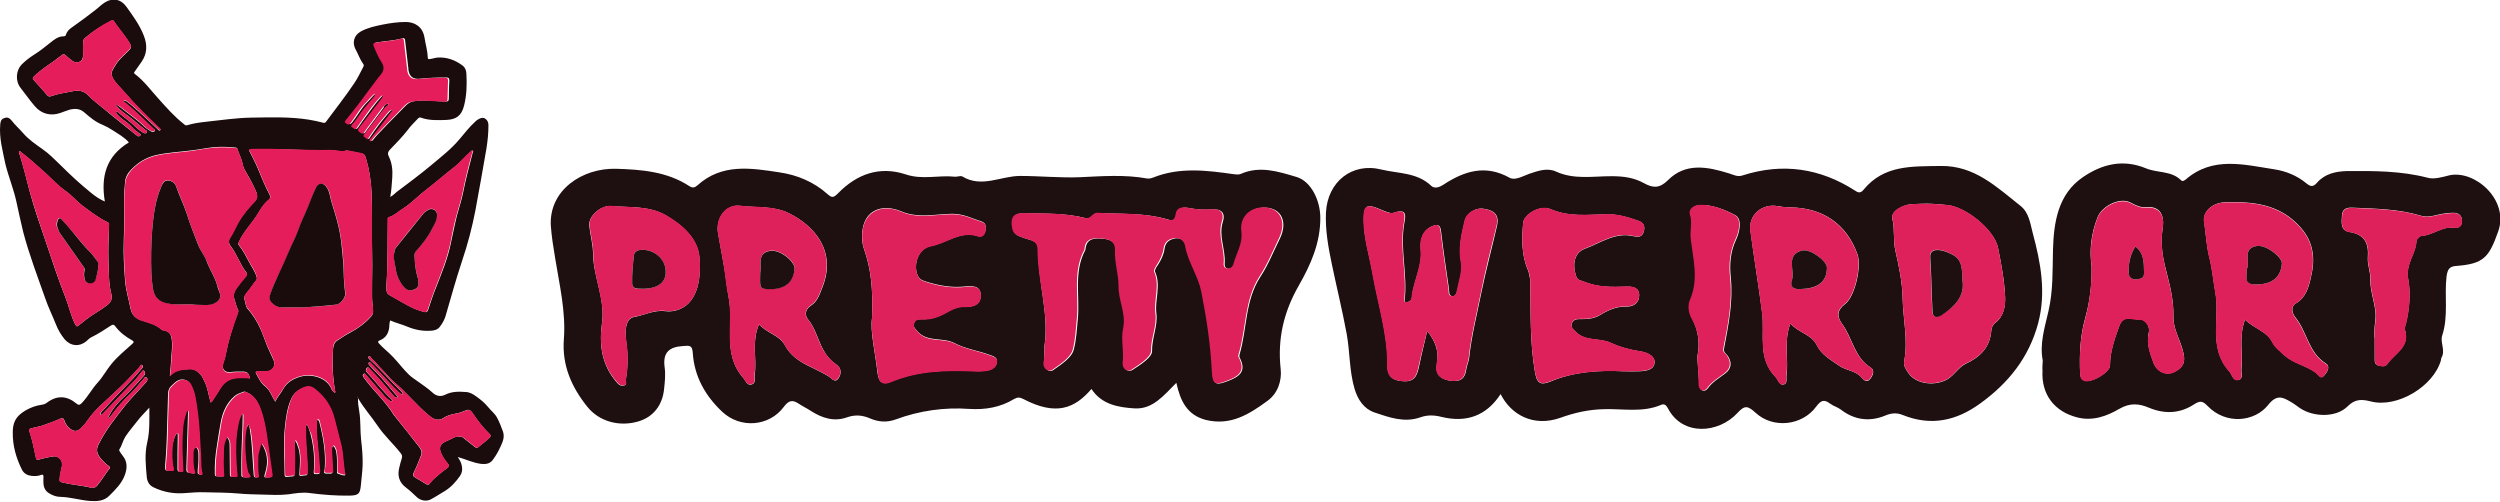 <?xml version="1.0" encoding="utf-8"?>
<!-- Generator: Adobe Illustrator 21.0.2, SVG Export Plug-In . SVG Version: 6.00 Build 0)  -->
<svg version="1.1" id="Layer_1" xmlns="http://www.w3.org/2000/svg" xmlns:xlink="http://www.w3.org/1999/xlink" x="0px" y="0px"
	 viewBox="0 0 977.6 196.3" style="enable-background:new 0 0 977.6 196.3;" xml:space="preserve">
<style type="text/css">
	.st0{fill:#1E0F11;}
	.st1{fill:#DE215B;}
	.st2{fill:#1A0B0C;}
	.st3{fill:#E51D5B;}
</style>
<g id="OFB49j_1_">
	<g>
		<path class="st0" d="M460,149.7c-4.9,4.9-9.2,10.4-16.3,10c-6.4-0.4-12.9-1.5-16.9-7.6c-6.6,7.7-13.9,10.6-26.7,3.9
			c-1.4-0.7-2.2-0.7-3.5,0c-5.4,3.3-11.3,4.3-17.6,3.9c-9.8-0.7-19.5,0.7-28.7,4.1c-3.5,1.3-6.9,1-10.1-0.4c-3-1.3-5.9-1.5-9-0.4
			c-5.1,1.8-9.7,0.3-14.1-2.5c-1.5-1-3.2-1.8-4.7-2.8c-2.4-1.6-3.9-1.5-5.9,1.2c-5.7,7.7-17,8.6-24.1,1.9
			c-6.6-6.2-10.9-13.8-11.5-23c-0.2-3-1.2-2.9-3.6-2.7c-5.5,0.3-8.2,2.4-7.4,8.3c0.4,2.8,0.1,5.6-0.2,8.4
			c-0.6,6.5-4.3,11.1-10.1,12.8c-7.5,2.2-15.3,0-19.9-5.7c-6.2-7.7-10-16.3-9.2-26.5c0.8-10.7-1.7-21.1-3.4-31.6
			c-0.7-4.2-1.4-8.5-1.7-12.7c-0.8-14,12.4-22.7,25.6-22.3c9.9,0.3,19.9,1.1,28.6,6.8c1.2,0.8,2.1,0.6,3.1-0.3
			c9.6-8.7,21-6.8,32.1-5.1c6.9,1,13.4,3.7,18.8,8.5c1.7,1.5,2.3,1.5,4.1-0.3c7.3-7.5,16.2-10.8,26.5-7.4c6.5,2.2,12.9,0.2,19.2,0.9
			c1,0.1,2.2-0.5,2.9-0.1c7.6,4.6,15.1-0.2,22.6-0.2c7.8,0,15.6,0.8,23.3,0.5c8.8-0.4,17.6-1.1,26.4,0.5c0.8,0.1,1.7-0.1,2.4-0.4
			c10.3-4.1,20.8-2.8,31.3-1.3c1,0.1,2.1,0.3,2.9-0.1c7.5-3.3,14.7-0.9,21.8,1.2c5.7,1.7,9.2,9.1,9.3,15.7
			c0.1,10.1-3.8,18.7-8.5,26.9c-5.8,10.2-8.3,20.7-7,32.5c0.5,4.5-1.1,9.5-5.1,12.4c-7.1,5.2-14.4,9.9-24.2,7.5
			C464.3,162.3,461.6,157,460,149.7z M408.4,135.5c0,2.2,0,4.3,0,6.5c-0.1,2.6,2.2,3.7,3.5,2.7c3.1-2.2,7.2-4.8,8-8
			c1-3.8,1.2-8.1,1.6-12.2c0.8-8.9-1.7-18.2,2.9-26.7c0.1-0.1,0-0.3,0.1-0.5c0.4-4,3.4-4.2,6.2-4c2.8,0.2,5.9,0.8,5.7,4.8
			c-0.2,4.7,1.4,9.3,1.4,13.9c0,5.6,3.1,10.8,1.8,16.4c-1,4.5,0.4,9-0.2,13.4c-0.3,2.5,1.8,3.9,3.4,2.9c3.1-2,7.8-5,7.7-7.4
			c-0.1-5.1,2.3-9.8,1.7-14.7c-0.7-5.4,1.9-10.9-0.5-16.3c-0.3-0.6,0.5-1.9,1.1-2.7c1.3-2,2.3-4.1,2.6-6.4c0.4-2.6,2-3.6,4.4-4
			c2.3-0.3,3.8,1.4,4,3c1.1,6.3,5,11.6,6.3,17.7c2.2,10.5,3.7,21.2,4.2,32c0.2,4.6,1.4,4.8,5.6,3.2c4.9-1.8,7.7-3.9,4.8-9.4
			c-0.1-0.3-0.1-0.7,0-1c3-10.1,2.1-21.2,8.2-30.5c3.1-4.7,5.1-9.9,7.6-14.9c3.1-6.4,0.7-11.8-5.5-12.1c-5.6-0.3-9.9,3.5-9.2,9.3
			c0.6,4.9-2,8.6-3.1,12.9c-0.2,0.9-1.1,1.7-2.2,1.7c-1.4,0-1.7-1.2-1.6-2.1c0.4-5.5-2.5-10.7-0.7-16.3c1-3.1-0.3-5.1-4.1-4.8
			c-3,0.2-5.9,0.1-8.9-0.5c-2.1-0.4-4.6-0.5-5.1,2.5c-0.4,2.9-2,2.4-3.9,1.8c-8.7-2.5-17.7-1.9-26.6-2.4c-2.2-0.1-2.5,2.6-5.1,2
			c-7.7-2-15.8-1.7-23.7-1.9c-4.3-0.1-5.4,1.8-4.6,6c0.5,2.8,2.7,3,4.7,3.8c2.2,0.8,5.2,0.9,5.2,4.4
			C405.7,110.2,410.4,122.6,408.4,135.5z M341,124.3c-0.8,5.3,1.2,13.2,2.1,21.2c0.4,3.4,1.5,5.4,5.4,3.7
			c10.5-4.4,21.5-4.6,32.7-4.1c1.6,0.1,3.3,0,5-0.3c1.7-0.3,3.2-1.2,3.6-3c0.5-2.1-1.6-2.6-2.7-3c-4.6-1.7-9.7-2.4-14-4.7
			c-4.6-2.3-10.3-0.2-14.2-4.4c-1-1.1-1.9-1.8-1.5-3.3c0.5-1.7,1.9-1.6,3.2-1.6c3.2,0.1,6-0.7,9-2.4c2.3-1.3,4.9-2.7,7.9-2.5
			c3.1,0.2,6-0.8,6-4.5c-0.1-3.9-3.5-3.6-6-3.4c-5.3,0.6-10.3-0.3-15.4-1.9c-1.6-0.5-2.6-0.9-3.3-2.5c-1.8-4.3,0.4-10.5,5.1-11.4
			c6.2-1.1,11.6-6.1,18.5-3.9c1.4,0.5,2.6-0.5,2.9-2c0.3-1.5,0.4-3.1-1.5-3.7c-3.7-1.2-7.1-3-11.4-3c-6.6,0.1-13.5,1.8-19.8-0.9
			c-5-2.1-9.9-1.8-12.9,1.5c-2.9,3.2-3.2,9.2-1.9,13C340.7,105.4,341.4,113.3,341,124.3z M296.8,126.8c3.2,3.6,8,4.2,10.2,8.3
			c1.9,3.6,5.1,5.9,8.6,7.7c2.8,1.4,5.6,2.7,8.3,4.3c1.4,0.8,2.6,2.9,4,0.8c1.1-1.6,1.3-3.8-0.8-5.3c-2.1-1.4-3.8-3.3-5-5.5
			c-2.3-4-3.1-8.6-6.2-12.3c-1.2-1.5-1.1-3.8,1.1-5.2c2.8-1.8,3.5-4.5,4.7-7.5c5.4-13.9-3.2-23.8-13.2-28.7c-6.1-3-12.7-2.1-19-2.9
			c-5.7-0.7-9.7,4.9-8.7,10.7c0.7,4.1,1.5,8.1,2.2,12.2c0.8,4.1,1.1,8.4,1.9,12.6c2.2,10.5-2.6,22.2,5.7,31.7c1,1.1,1.4,3,3.1,2.7
			c2.1-0.4,1.2-2.4,1.4-3.7C296.1,140.3,293.8,133.8,296.8,126.8z M235.3,127.2c-1,8.1,0.2,15.6,5.6,22c0.8,1,1.5,1.8,2.9,1.6
			c1.6-0.2,0.8-1.5,0.9-2.3c0.9-5.1,0.9-10.2,0.1-15.4c-0.5-3.4-0.2-8.5,3-9.1c4.1-0.7,7.9-2.9,12.4-2.3c3.7,0.5,7.8-1.2,10-4.2
			c3.6-4.9,3.7-11.4,3.3-16.7c-0.6-7.5-6.5-12.6-13-16.5c-6.6-3.9-14.2-3.1-21.3-3.7c-4.5-0.4-9.1,4.1-8.8,7.5
			c0.4,3.8,1.5,7.5,1.5,11.3C232.1,108.7,237,117.5,235.3,127.2z"/>
		<path class="st0" d="M586.8,154.1c-5.6,8.6-13.5,11.3-23.2,8.9c-2.8-0.7-5.5-0.8-8.2,0.2c-6.3,2.2-12.2,0-17.9-1.9
			c-4.1-1.4-6.5-4.9-7.8-9.2c-2.1-7.1-1.8-14.5-3.1-21.6c-1.7-9.1-3.9-18.1-5.8-27.2c-1.4-6.7-2.6-13.3-2.3-20.2
			c0.6-12,10.2-19.7,21.7-16.8c6.6,1.6,14,1.1,19.5,6.4c1.3,1.2,3.2,0.5,4.6-0.4c8.2-5.4,16.5-8.1,26-2.8c2.1,1.2,5.1-0.6,7.6-1.5
			c3.5-1.2,7.2-2.5,10.6-0.9c7,3.2,14.4,1.8,21.6,1.8c4.6,0,8.8,0.5,12.9,2.8c3.3,1.8,5.9,2.1,9.3-1.3c6.9-6.9,15.5-5.2,23.8-2.6
			c1.7,0.5,3.3,1.5,5.3,0.8c15.6-5,30.3-2.9,44.1,6c1.3,0.9,2.2,0.9,3.3-0.5c8-9.7,19-9,30.1-9.2c13.3-0.2,21.9,8.3,31.2,15.6
			c3.4,2.7,3.8,7,4.8,10.7c3.1,11.5,5.3,23.1,2.1,35.2c-3.6,13.4-11.6,23.4-22.7,31.4c-9.4,6.8-19.2,8.9-30.2,4.5
			c-2.2-0.9-4.3-0.9-6.9,0.2c-6,2.5-12,1.8-17.3-2.3c-1.3-1-3-1.4-4.3-2.4c-2.4-1.8-3.6-1.2-5.4,1.2c-5.5,7.5-16.9,8.7-23.7,2.4
			c-3-2.7-4.2-3.1-7.1,0.1c-7.4,8-21.4,9.1-27.1-1.7c-0.6-1.1-1.3-2.1-2.7-1.5c-7.2,3.1-14.8,1.5-22.2,1.7
			c-6.1,0.1-11.8,1.4-17.3,3.4C599.5,167.1,590.8,162.1,586.8,154.1z M558.1,129.4c3.5,4.4,4.6,8.3,3.8,12.9c-0.7,3.8,1.1,6,5.4,6.6
			c3.9,0.5,5.6-0.9,6.1-4.5c0.2-1.5,0.9-2.9,1.1-4.3c0.9-8.7,3.1-17.3,4.8-25.8c1.8-8.7,4.1-17.3,6.1-26c1.3-5.6-3-6.3-5.4-6.7
			c-2.6-0.4-6.4,1.4-7.2,4.8c-1.2,5.3-2.6,10.5-1.4,16.2c0.7,3.4-0.8,7.2-1.5,10.8c-0.2,1-0.6,2.6-2,2.4c-1.5-0.2-1.1-1.8-1.3-2.9
			c-1.1-7.5-2.2-15-3.1-22.6c-0.3-2.6-1.5-2.6-3.3-1.9c-4.1,1.7-4.9,5.6-4.6,9.1c0.7,6.8-3,12.6-3.5,19c-0.1,0.9-1.1,2-2.9,1.5
			c1.4-10.2-1.8-20.3-0.1-30.5c0.5-2.8,1.4-6.2-4-4.3c-1.5,0.5-3.7-0.7-5.5-1.4c-5.1-2.2-6.3-1.5-6.3,4.1c0,7.2,2.2,14,3.5,21.1
			c2.1,12,6,23.7,5.8,36.1c-0.1,4.6,2.7,5.9,6.7,6c4.3,0.1,5-2.9,5.7-6.2C555.8,138.8,556.9,134.7,558.1,129.4z M750.9,79.7
			c-1.8,0.1-3.7,0-5.4,0.5c-2.7,0.8-6.1,2.7-5.5,5.4c1,4.2,0.2,8.4,1.2,12.6c1.4,6.1,2.7,12.3,2.8,18.6c0.2,8.2,2.2,16.3,0.6,24.5
			c-0.3,1.8,0.6,3,1.6,4.5c3.3,4.9,11.2,5.1,15.5,2.4c2.7-1.7,4.2-4.6,6.9-5.9c5.8-2.7,9.6-6.5,10.1-13.1c0.1-1,0.5-2.2,1.6-3
			c3.3-2.5,3.9-6.6,3.8-10c-0.3-6.5-1.5-13-2.8-19.3c-1.4-7-12.8-16.2-20-16.7C757.8,79.8,754.4,79.5,750.9,79.7z M635,145.2
			c2,0,4,0.1,6,0c2.6-0.1,5.7-0.5,6-3.3c0.3-2.6-2.9-4-5.1-4.4c-4.2-0.6-8.3-1.7-12-3.4c-4.5-2.1-10-0.4-13.8-4.4
			c-1-1-2-1.7-1.4-3.3c0.5-1.3,1.6-1.6,2.8-1.6c2.8,0,5.6,0,8.2-1.6c3.1-1.9,6.4-3.4,10.2-3.3c2.8,0.1,5.1-1.4,5.1-4.4
			c0-3.1-2.6-3.5-5.1-3.4c-5.6,0.2-11,0.3-16.4-1.9c-1.4-0.6-2.6-0.4-3.2-2.3c-1.5-4.5-0.7-9.1,3.4-10.6c6.1-2.2,12-6.7,19.2-4.9
			c1.8,0.4,3.3,0.3,3.9-1.9c0.6-2.2-0.2-3.5-2.3-4.2c-4.1-1.4-8-2.6-12.5-2.5c-7.2,0.2-14.5,1.1-21.7-2c-4.1-1.8-10.4,2.1-10.7,5.4
			c-0.5,6.2-0.7,12.3,1.8,18.2c0.6,1.5,0.9,3.2,1,4.9c0.2,11.7-0.2,23.4,1.8,35c0.7,4.4,2,5.6,6.1,3.9
			C615.5,145.3,625.2,144.7,635,145.2z M700.1,126.5c3.3,3.7,8.2,4.2,10.3,8.4c1.9,3.9,5.5,5.8,8.9,8.2c2.8,1.9,6.4,1.8,8.7,4.6
			c0.9,1,2,2.1,3.3,0.5c1.1-1.3,1.9-3.4,0.3-4.4c-6.5-4-7.2-11.7-11.3-17.2c-2-2.8-2-5.3,1.2-7.7c3.9-2.9,6.6-14.9,4.8-19.6
			C722,87.5,712.7,81.2,700,81.1c-1.6,0-3.3-0.2-4.9-0.5c-6.1-1.1-11.5,3.5-10.6,9.7c1.4,10.7,3.2,21.4,4.6,32.2
			c1,8.4-1.9,17.6,5.2,24.9c1,1,1.4,3.1,2.9,3c2-0.2,1.2-2.3,1.4-3.7C699.5,140.3,697.4,133.7,700.1,126.5z M663.7,139.6
			c0.2,3.2,0.5,7,0.8,10.9c0.2,2.5,2.1,3,3.3,1.4c1.9-2.6,4.5-4.1,6.9-5.9c2.4-1.8,2.7-4.4,0.8-7c-0.6-0.8-1.6-1.1-1.3-2.8
			c1.7-9.2,3.6-18.3,2.6-27.8c-0.5-4.9-0.2-9.9,2.1-14.7c1.4-3,2.5-8.1-0.4-9.6c-4.1-2.1-8.8-4.1-13.7-3.9c-2.3,0.1-4.4,1.8-3.7,3.7
			c1.1,3.2-0.1,6.1,0.3,9.2c0.9,8.1,3.3,16.2-0.3,24.3c-1,2.2-0.6,5,0.7,7.3C664,129.2,664.9,133.9,663.7,139.6z"/>
		<path class="st0" d="M798.8,141c-1.3-6.6,0.8-13,2.2-19.2c1.9-8.1,1.6-16,1.8-24.1c0.3-10.7,1.9-21.8,11.8-28.5
			c7.4-5,15.5-7.1,24.5-3.4c4.5,1.9,10,0.9,13.8,4.7c0.6,0.6,1.2,0.1,1.8-0.3c10.6-9.2,22.8-5.8,34.6-4c4.6,0.7,9,2.5,12.6,5.5
			c1.6,1.3,2.6,1.5,4.1-0.2c3-3.5,7.3-4.5,11.7-4.6c10.6-0.1,21.2-0.1,31.6,2.6c2.5,0.7,5.6-0.2,8.3-0.9c10-2.4,23.7,9.5,19.3,21.9
			c-3.6,10.1-5.6,12.7-16.5,13.5c-2.6,0.2-3.3,1.3-3.7,4.1c-0.9,7.7,0.8,15.5-1.7,23.1c-0.9,2.7,1.4,5.8-0.3,8.7
			c-0.2,0.3-0.1,0.7-0.2,1c-2.9,10.2-17.1,18.7-27.3,16.1c-3.6-0.9-6.2-1.1-9.2,1.9c-4.4,4.4-13.2,4.3-18.6,0.7
			c-1.2-0.8-2.4-1.8-3.7-2.5c-3.2-1.9-5.5-2.9-8.8,1.3c-5.2,6.5-16.4,7.9-23.7,0.3c-1.8-1.9-2.9-2.1-5.2-0.6
			c-5.5,3.6-11.4,3.9-17.5,1.4c-4-1.7-7.5-2.1-11.8,0.4c-4.8,2.8-10.4,4.9-16.5,3.3c-8.9-2.3-14-9-13.5-18.2
			C798.6,143.7,798.7,142.4,798.8,141z M877.9,125c3.7,3.6,8.5,4.5,10.7,8.8c1.1,2.1,2.9,3.4,4.6,5c3.7,3.4,8.7,4.1,12.5,7
			c1,0.7,1.8,2.7,3.1,1.1c1.1-1.2,2.7-3.5,0.7-4.8c-6.8-4.2-7.3-12.4-11.9-18c-1.3-1.6-1.9-4.2,0.1-5.4c4.1-2.4,5.1-6.4,6-10.4
			c1.7-7,1.1-13.6-4.1-19.4c-8-9.1-18.6-10.2-29.6-9.8c-5.1,0.2-8.7,3.9-8.1,7.5c0.7,4.7,0.9,9.5,2.1,14.2c1.1,4.4,1.5,9,2.3,13.5
			c1.9,10.2-2.9,21.6,5.4,30.8c1.1,1.2,1.4,3.8,3.5,3.5c2.2-0.4,1.1-2.7,1.3-4.3C877.2,138.3,875.3,131.9,877.9,125z M817.9,104.2
			c0.1,7.3-0.7,13.7-2.5,20.2c-2,7-2.3,14.3-2,21.6c0.1,1.2,0.4,2.3,1.6,2.8c2.6,1.1,10.1-3.1,10.1-6c0-5.4,1.8-10.3,3.6-15.3
			c1.7-4.8,5.4-2.4,7.9-2.6c2.2-0.2,4.2,2.6,3.7,4.9c-1,4.4,0.4,8.1,1.8,12c1.3,3.6,5,5.3,8.4,3.5c4-2.1,4.5-4.6,2.3-10.7
			c-1.3-3.5-3-7-2.9-10.9c0.1-5.5-1-10.8-2.4-16.1c-1.6-6-2.9-11.8-1.8-18.3c0.7-4.7-0.6-8.9-6.7-8.3c-2.2,0.2-4.1-0.9-6.1-1.9
			c-4.1-2-10.9,1.5-12.6,5.7C817.6,91.5,817,98.1,817.9,104.2z M928.6,132.7c0,3.4,0,5.4,0,7.4c0,1.2-0.1,2.4,1.4,2.8
			c1.3,0.3,2.7,0.7,3.6-0.7c2.9-4.1,8.9-6.6,6.8-13.3c-0.2-0.7,0.2-1.6,0.4-2.4c1.4-5.7,1.9-12,0.9-17.2c-1.2-6.1,3-9.9,3.2-15.1
			c0-0.7,1.3-1.9,2-2c4.4-0.2,7.9-3.7,12.4-3.2c1.9,0.2,3.3-0.2,3.4-2.4c0.2-2.4-1.4-3.4-3.4-3.4c-2.5,0-5,0.5-7.4,1.1
			c-1.8,0.4-3.5,0.6-5.4,0c-8.6-2.6-17.6-2.7-26.5-3.1c-2.2-0.1-4,0.3-4.2,3c-0.2,2.7-0.6,6,2.9,6.5c6.2,1,7.6,4.6,7.2,10.1
			c-0.2,2.8,1.1,5.6,1,8.4c-0.2,5.6,2.7,10.8,1.9,16.3C928.4,128.5,928.4,131.3,928.6,132.7z"/>
		<path class="st1" d="M408.4,135.5c2-12.9-2.7-25.2-2.7-38c0-3.5-3-3.6-5.2-4.4c-2-0.8-4.2-1-4.7-3.8c-0.8-4.2,0.4-6.1,4.6-6
			c7.9,0.2,16-0.1,23.7,1.9c2.6,0.7,2.9-2.1,5.1-2c8.9,0.5,17.9-0.1,26.6,2.4c1.9,0.6,3.5,1.1,3.9-1.8c0.4-3,3-2.9,5.1-2.5
			c3,0.6,6,0.7,8.9,0.5c3.8-0.3,5.1,1.7,4.1,4.8c-1.8,5.6,1.2,10.8,0.7,16.3c-0.1,0.9,0.2,2.1,1.6,2.1c1.1,0,2-0.8,2.2-1.7
			c1.1-4.3,3.8-8,3.1-12.9c-0.7-5.7,3.6-9.6,9.2-9.3c6.2,0.4,8.6,5.8,5.5,12.1c-2.4,5-4.5,10.2-7.6,14.9c-6,9.3-5.1,20.4-8.2,30.5
			c-0.1,0.3-0.2,0.7,0,1c3,5.5,0.1,7.6-4.8,9.4c-4.2,1.6-5.3,1.3-5.6-3.2c-0.5-10.8-2.1-21.4-4.2-32c-1.3-6.1-5.2-11.4-6.3-17.7
			c-0.3-1.6-1.7-3.3-4-3c-2.4,0.3-4,1.4-4.4,4c-0.3,2.3-1.3,4.4-2.6,6.4c-0.5,0.8-1.3,2-1.1,2.7c2.4,5.4-0.2,10.9,0.5,16.3
			c0.7,5-1.8,9.6-1.7,14.7c0,2.5-4.7,5.4-7.7,7.4c-1.5,1-3.7-0.4-3.4-2.9c0.6-4.5-0.8-9,0.2-13.4c1.2-5.7-1.9-10.8-1.8-16.4
			c0-4.6-1.6-9.2-1.4-13.9c0.2-4-2.9-4.6-5.7-4.8c-2.8-0.2-5.9,0.1-6.2,4c0,0.2,0,0.4-0.1,0.5c-4.6,8.5-2.1,17.8-2.9,26.7
			c-0.4,4.1-0.6,8.4-1.6,12.2c-0.8,3.2-4.9,5.8-8,8c-1.3,0.9-3.6-0.1-3.5-2.7C408.5,139.8,408.4,137.6,408.4,135.5z"/>
		<path class="st1" d="M341,124.3c0.4-11.1-0.3-19-3.1-26.9c-1.3-3.9-1.1-9.8,1.9-13c3-3.3,7.9-3.7,12.9-1.5
			c6.3,2.7,13.2,0.9,19.8,0.9c4.3,0,7.7,1.8,11.4,3c1.9,0.6,1.7,2.2,1.5,3.7c-0.3,1.6-1.5,2.5-2.9,2c-6.9-2.3-12.3,2.7-18.5,3.9
			c-4.8,0.9-7,7.1-5.1,11.4c0.7,1.6,1.7,2,3.3,2.5c5,1.6,10,2.5,15.4,1.9c2.5-0.3,6-0.5,6,3.4c0.1,3.6-2.9,4.6-6,4.5
			c-3-0.2-5.6,1.2-7.9,2.5c-2.9,1.6-5.7,2.5-9,2.4c-1.4,0-2.8-0.1-3.2,1.6c-0.4,1.5,0.5,2.2,1.5,3.3c3.9,4.3,9.7,2.1,14.2,4.4
			c4.3,2.2,9.4,3,14,4.7c1.1,0.4,3.2,0.9,2.7,3c-0.4,1.8-2,2.7-3.6,3c-1.6,0.3-3.3,0.4-5,0.3c-11.1-0.5-22.2-0.3-32.7,4.1
			c-3.9,1.7-5.1-0.3-5.4-3.7C342.2,137.5,340.3,129.6,341,124.3z"/>
		<path class="st1" d="M296.8,126.8c-3,7-0.7,13.5-1.8,19.8c-0.2,1.4,0.7,3.4-1.4,3.7c-1.7,0.3-2.1-1.6-3.1-2.7
			c-8.3-9.5-3.5-21.2-5.7-31.7c-0.9-4.2-1.2-8.4-1.9-12.6c-0.7-4-1.5-8.1-2.2-12.2c-1-5.8,3-11.5,8.7-10.7c6.3,0.8,12.9-0.1,19,2.9
			c10,4.9,18.6,14.8,13.2,28.7c-1.2,3-1.9,5.7-4.7,7.5c-2.1,1.4-2.3,3.8-1.1,5.2c3.1,3.7,3.9,8.4,6.2,12.3c1.3,2.2,2.9,4,5,5.5
			c2.2,1.5,2,3.7,0.8,5.3c-1.4,2.1-2.7,0-4-0.8c-2.7-1.6-5.5-2.9-8.3-4.3c-3.6-1.8-6.7-4.1-8.6-7.7C304.9,131,300,130.3,296.8,126.8
			z M297.3,106.5c-0.2,6.3-0.2,6.4,3.2,6.5c6.3,0.2,9.8-2.6,10.2-8.1c0.2-2.7-5.5-7.4-9.4-6.9C295.8,98.7,298,103.7,297.3,106.5z"/>
		<path class="st1" d="M235.3,127.2c1.6-9.6-3.3-18.5-3.3-27.9c0-3.8-1.1-7.5-1.5-11.3c-0.3-3.4,4.3-8,8.8-7.5
			c7.2,0.7,14.7-0.1,21.3,3.7c6.5,3.8,12.4,9,13,16.5c0.4,5.3,0.2,11.8-3.3,16.7c-2.2,3.1-6.3,4.7-10,4.2c-4.5-0.6-8.3,1.7-12.4,2.3
			c-3.3,0.5-3.6,5.6-3,9.1c0.8,5.2,0.8,10.3-0.1,15.4c-0.1,0.8,0.7,2.1-0.9,2.3c-1.3,0.2-2.1-0.6-2.9-1.6
			C235.5,142.7,234.3,135.2,235.3,127.2z M251.4,112.9c5.9,0,9.2-2.6,8.9-7c-0.3-4.8-4.6-8.4-9.5-8.2c-1.6,0.1-2.7,0.6-2.9,2.1
			c-0.4,3.6-0.8,7.2-0.7,10.9C247.2,113.4,249.6,112.9,251.4,112.9z"/>
		<path class="st1" d="M558.1,129.4c-1.3,5.2-2.4,9.3-3.3,13.5c-0.7,3.2-1.3,6.3-5.7,6.2c-4-0.1-6.8-1.5-6.7-6
			c0.2-12.4-3.7-24.1-5.8-36.1c-1.2-7-3.4-13.8-3.5-21.1c0-5.6,1.2-6.3,6.3-4.1c1.7,0.7,4,1.9,5.5,1.4c5.3-1.9,4.4,1.5,4,4.3
			c-1.7,10.2,1.5,20.4,0.1,30.5c1.9,0.5,2.9-0.6,2.9-1.5c0.6-6.4,4.2-12.2,3.5-19c-0.3-3.5,0.5-7.4,4.6-9.1c1.8-0.8,3-0.7,3.3,1.9
			c0.9,7.5,2,15.1,3.1,22.6c0.2,1.1-0.3,2.7,1.3,2.9c1.5,0.2,1.8-1.4,2-2.4c0.7-3.6,2.1-7.4,1.5-10.8c-1.1-5.7,0.2-10.9,1.4-16.2
			c0.8-3.4,4.6-5.2,7.2-4.8c2.4,0.4,6.8,1.1,5.4,6.7c-2.1,8.7-4.4,17.3-6.1,26c-1.7,8.5-3.9,17.1-4.8,25.8c-0.2,1.5-0.9,2.9-1.1,4.3
			c-0.5,3.6-2.2,5-6.1,4.5c-4.2-0.6-6.1-2.7-5.4-6.6C562.8,137.7,561.7,133.9,558.1,129.4z"/>
		<path class="st1" d="M750.9,79.7c3.5-0.1,6.9,0.1,10.4,0.4c7.2,0.5,18.6,9.6,20,16.7c1.3,6.4,2.5,12.9,2.8,19.3
			c0.2,3.4-0.4,7.5-3.8,10c-1.1,0.8-1.5,2-1.6,3c-0.5,6.7-4.3,10.4-10.1,13.1c-2.7,1.2-4.2,4.2-6.9,5.9c-4.4,2.7-12.2,2.5-15.5-2.4
			c-1-1.4-1.9-2.7-1.6-4.5c1.6-8.2-0.4-16.3-0.6-24.5c-0.1-6.2-1.4-12.5-2.8-18.6c-1-4.2-0.2-8.4-1.2-12.6c-0.7-2.7,2.7-4.6,5.5-5.4
			C747.2,79.7,749.1,79.8,750.9,79.7z M767.4,109.7c-0.1-7.4-1-9.1-6.4-11.3c-2.5-1-6.5-1.5-6.3,2.1c0.5,7.1,0.5,14.2,0.9,21.2
			c0.1,2.6,2,2.5,3.5,1.5C764.3,119.9,768.4,115.8,767.4,109.7z"/>
		<path class="st1" d="M635,145.2c-9.8-0.4-19.5,0.2-28.7,3.9c-4.1,1.7-5.3,0.5-6.1-3.9c-2-11.6-1.6-23.3-1.8-35
			c0-1.6-0.3-3.4-1-4.9c-2.5-5.9-2.3-12-1.8-18.2c0.3-3.4,6.6-7.2,10.7-5.4c7.1,3.1,14.4,2.2,21.7,2c4.5-0.1,8.5,1.1,12.5,2.5
			c2.1,0.7,2.9,2,2.3,4.2c-0.6,2.2-2.1,2.4-3.9,1.9c-7.2-1.8-13.1,2.6-19.2,4.9c-4.1,1.5-4.9,6.1-3.4,10.6c0.6,1.9,1.8,1.8,3.2,2.3
			c5.3,2.2,10.8,2.1,16.4,1.9c2.5-0.1,5.1,0.3,5.1,3.4c0,3-2.2,4.4-5.1,4.4c-3.8-0.1-7.1,1.4-10.2,3.3c-2.6,1.6-5.4,1.6-8.2,1.6
			c-1.3,0-2.3,0.3-2.8,1.6c-0.6,1.5,0.4,2.2,1.4,3.3c3.9,4,9.4,2.3,13.8,4.4c3.7,1.7,7.8,2.8,12,3.4c2.3,0.4,5.4,1.7,5.1,4.4
			c-0.3,2.8-3.4,3.2-6,3.3C639,145.2,637,145.2,635,145.2z"/>
		<path class="st1" d="M700.1,126.5c-2.7,7.2-0.6,13.8-1.6,20.2c-0.2,1.4,0.6,3.5-1.4,3.7c-1.5,0.2-1.9-2-2.9-3
			c-7.1-7.3-4.1-16.5-5.2-24.9c-1.3-10.8-3.1-21.4-4.6-32.2c-0.8-6.1,4.5-10.8,10.6-9.7c1.6,0.3,3.3,0.4,4.9,0.5
			c12.7,0.1,21.9,6.4,26.3,18.1c1.8,4.7-0.9,16.7-4.8,19.6c-3.2,2.4-3.2,4.9-1.2,7.7c4,5.5,4.8,13.2,11.3,17.2
			c1.6,1,0.8,3.1-0.3,4.4c-1.3,1.5-2.4,0.5-3.3-0.5c-2.3-2.7-6-2.7-8.7-4.6c-3.4-2.4-7-4.3-8.9-8.2
			C708.3,130.7,703.4,130.2,700.1,126.5z M704.3,113c6.8-0.1,10.1-3,10.1-8.4c0-2.5-6.5-7.5-9.8-6.6c-6.5,1.7-2.6,7.7-3.9,11.6
			C699.8,112.5,702,113.3,704.3,113z"/>
		<path class="st1" d="M663.7,139.6c1.2-5.7,0.3-10.5-2.2-15c-1.3-2.3-1.6-5.1-0.7-7.3c3.6-8.1,1.2-16.2,0.3-24.3
			c-0.3-3.1,0.8-6-0.3-9.2c-0.6-1.9,1.4-3.6,3.7-3.7c5-0.2,9.7,1.8,13.7,3.9c3,1.5,1.9,6.6,0.4,9.6c-2.2,4.8-2.6,9.8-2.1,14.7
			c1.1,9.5-0.8,18.6-2.6,27.8c-0.3,1.7,0.7,2,1.3,2.8c1.9,2.6,1.6,5.2-0.8,7c-2.4,1.8-5,3.3-6.9,5.9c-1.2,1.6-3.1,1.1-3.3-1.4
			C664.2,146.7,663.9,142.9,663.7,139.6z"/>
		<path class="st1" d="M877.9,125c-2.6,6.8-0.7,13.2-1.5,19.4c-0.2,1.5,0.9,3.9-1.3,4.3c-2,0.3-2.3-2.3-3.5-3.5
			c-8.3-9.2-3.5-20.6-5.4-30.8c-0.8-4.5-1.2-9.1-2.3-13.5c-1.2-4.7-1.3-9.5-2.1-14.2c-0.6-3.6,3-7.4,8.1-7.5
			c11-0.4,21.6,0.7,29.6,9.8c5.2,5.8,5.8,12.4,4.1,19.4c-0.9,4-1.9,7.9-6,10.4c-1.9,1.1-1.4,3.7-0.1,5.4c4.6,5.6,5.1,13.8,11.9,18
			c2.1,1.3,0.4,3.5-0.7,4.8c-1.3,1.6-2.2-0.4-3.1-1.1c-3.8-2.9-8.8-3.6-12.5-7c-1.7-1.6-3.6-2.9-4.6-5
			C886.4,129.6,881.6,128.6,877.9,125z M878.6,105.2c0.2,2.8-1.4,5.9,3.2,6c6.4,0.2,10.1-2.6,10.5-8.2c0.2-2.4-6-7.3-9.7-6.8
			C876.6,97,880.1,102.5,878.6,105.2z"/>
		<path class="st1" d="M817.9,104.2c-0.8-6.1-0.2-12.7,2.4-19.2c1.7-4.2,8.5-7.7,12.6-5.7c2,1,3.9,2.1,6.1,1.9
			c6.1-0.5,7.5,3.7,6.7,8.3c-1,6.4,0.2,12.2,1.8,18.3c1.4,5.2,2.5,10.6,2.4,16.1c-0.1,3.9,1.7,7.4,2.9,10.9c2.2,6,1.7,8.5-2.3,10.7
			c-3.4,1.8-7.1,0-8.4-3.5c-1.5-3.9-2.9-7.6-1.8-12c0.5-2.3-1.5-5.1-3.7-4.9c-2.6,0.3-6.2-2.2-7.9,2.6c-1.8,5-3.5,9.9-3.6,15.3
			c0,2.8-7.5,7-10.1,6c-1.3-0.5-1.6-1.6-1.6-2.8c-0.3-7.3,0-14.6,2-21.6C817.2,118,817.9,111.5,817.9,104.2z M835,96.4
			c-2,3.2-2.7,6.5-2.6,10.1c0.1,2.1,1.3,2.9,3.3,2.7c1.7-0.2,2.7-0.6,2.7-2.7C838.3,102.8,838.5,99.2,835,96.4z"/>
		<path class="st1" d="M928.6,132.7c-0.1-1.4-0.1-4.2,0.3-7.1c0.8-5.6-2.1-10.8-1.9-16.3c0.1-2.8-1.2-5.6-1-8.4
			c0.4-5.6-1-9.2-7.2-10.1c-3.5-0.5-3.1-3.8-2.9-6.5c0.2-2.7,2-3.1,4.2-3c8.9,0.4,17.9,0.5,26.5,3.1c1.9,0.6,3.5,0.4,5.4,0
			c2.4-0.6,4.9-1,7.4-1.1c1.9,0,3.5,1,3.4,3.4c-0.2,2.3-1.5,2.6-3.4,2.4c-4.5-0.5-8,2.9-12.4,3.2c-0.7,0-2,1.3-2,2
			c-0.2,5.1-4.4,8.9-3.2,15.1c1,5.2,0.5,11.5-0.9,17.2c-0.2,0.8-0.7,1.7-0.4,2.4c2.1,6.7-3.9,9.2-6.8,13.3c-1,1.4-2.4,1-3.6,0.7
			c-1.5-0.4-1.4-1.6-1.4-2.8C928.6,138.1,928.6,136.1,928.6,132.7z"/>
		<path class="st0" d="M297.3,106.5c0.7-2.8-1.5-7.7,4-8.4c3.9-0.5,9.5,4.2,9.4,6.9c-0.3,5.5-3.9,8.3-10.2,8.1
			C297.1,112.9,297.1,112.8,297.3,106.5z"/>
		<path class="st0" d="M251.4,112.9c-1.8-0.1-4.2,0.4-4.2-2.2c-0.1-3.6,0.3-7.2,0.7-10.9c0.2-1.4,1.3-2,2.9-2.1
			c4.9-0.2,9.3,3.4,9.5,8.2C260.6,110.4,257.3,112.9,251.4,112.9z"/>
		<path class="st0" d="M767.4,109.7c1,6.1-3.1,10.2-8.2,13.6c-1.6,1-3.4,1.1-3.5-1.5c-0.4-7.1-0.4-14.2-0.9-21.2
			c-0.2-3.6,3.7-3.1,6.3-2.1C766.4,100.6,767.3,102.3,767.4,109.7z"/>
		<path class="st0" d="M704.3,113c-2.3,0.3-4.6-0.5-3.6-3.4c1.3-3.9-2.6-9.9,3.9-11.6c3.3-0.9,9.8,4.1,9.8,6.6
			C714.4,110,711.1,112.8,704.3,113z"/>
		<path class="st0" d="M878.6,105.2c1.5-2.7-2-8.2,4-9c3.7-0.5,9.8,4.4,9.7,6.8c-0.4,5.6-4.1,8.4-10.5,8.2
			C877.1,111.2,878.8,108,878.6,105.2z"/>
		<path class="st0" d="M835,96.4c3.5,2.7,3.3,6.4,3.4,10.1c0.1,2.1-1,2.5-2.7,2.7c-2,0.2-3.3-0.6-3.3-2.7
			C832.3,103,833,99.6,835,96.4z"/>
	</g>
</g>
<g id="HO1ANE_1_">
	<g>
		<path class="st2" d="M140,155.4c-0.1,1.9,0.2,3.8,0.5,5.6c0.6,3.6,0.3,7.3,0.7,10.9c0.4,3.4,0.7,6.7,0.6,10.1
			c-0.1,2.7-0.5,5.3-0.7,7.9c-0.3,3.2-1,3.8-4.2,3.9c-5.3,0.1-10.5-0.3-15.8-1c-2.8-0.4-5.6,0.1-8.3,0.5c-3.5,0.4-6.9,0.2-10.4,0.1
			c-3-0.1-5.9-0.1-8.9-0.4c-4.5-0.4-9-0.4-13.4-0.5c-2.5-0.1-5,0.1-7.5,0.3c-4.4,0.4-8.5-0.3-12.5-2.2c-1.7-0.8-2.5-2.2-2.7-4
			c-0.4-4.6-0.9-9.1,0.2-13.7c1-4.3,0.8-8.8,0.8-13.5c-1.6,1.8-3.2,3.3-4.5,5c-1.6,2.1-3.4,4.1-4.9,6.4c-1,1.6-1.3,3.4-2.3,4.9
			c-0.2,0.3,0,0.6,0.1,0.8c0.3,0.5,0.7,1.1,1.1,1.6c2,2.4,1.9,5,0.9,7.7c-1.2,3.3-3.7,5.7-6.1,8.1c-2,2-4.7,2.2-7.5,2
			c-3.9-0.3-7.6-1.5-11.5-1.6c-1.5,0-3-0.5-4.3-1.3c-1.5-0.8-2.3-2.2-2.4-3.9c0-0.9-0.1-1.8,0-2.7c0-0.8-0.3-0.9-0.9-0.7
			c-1.2,0.5-2.4,0.5-3.7,0.4c-1.7-0.2-3-0.9-3.8-2.4c-2.3-4.6-3.7-9.5-3.6-14.7c0-1.6,0.2-3.1,0.9-4.5c0.9-1.8,2.4-3,4.1-4
			c1.9-1.1,4-1.9,6.2-2.2c0.7-0.1,1.5-0.3,2.1-0.8c4-3,7.8-2.8,11.6,0.3c0.9,0.8,1.4,0.5,2.1-0.2c2.4-2.5,4-5.6,6.3-8.1
			c2-2.2,3.4-4.9,5.3-7.2c2.4-2.9,5.3-5.3,8.1-7.8c0.6-0.6,0.9-0.8,0-1.4c-2.6-1.4-4.9-3.2-6.7-5.6c-0.5-0.7-0.9-0.6-1.6-0.2
			c-2.5,1.6-5,3.3-7.7,4.6c-0.7,0.3-1.3,1-1.9,1.5c-2.7,2.3-6.2,2-8.5-0.7c-1.4-1.7-2.6-3.7-3.4-5.8c-1.4-3.5-3.1-6.9-4.3-10.5
			c-3-8.5-6.2-16.9-8.5-25.6c-1-4-1.8-8-2.7-12c-1.1-5-3.1-9.8-4.3-14.7C1.1,59.1-0.4,54,0.1,48.6c0.1-1,0.3-1.9,1.3-2.3
			c1.3-0.6,2.1-0.4,3.2,0.9c1.3,1.7,2.9,3.1,4.3,4.7c2.2,2.6,5,4.5,7.7,6.4c2.6,1.8,4.8,4.1,7.1,6.3c3.8,3.8,7.7,7.4,11.9,10.8
			c1.7,1.4,3.5,2.6,5.4,3.4c-1.6-9.6,0.4-17.7,9.4-23.1c-1.7-2-4.1-3.3-6.4-4.8c-1.2-0.8-2.5-1.5-3.9-2.1c-2.8-1.1-5-3-7.2-4.9
			c-1.7-1.5-3.7-1.5-5.7-1c-1.3,0.4-2.5,0.9-3.7,1.3c-3.7,1.3-7.4,0.3-9.9-2.7c-2-2.3-3.7-4.8-5.6-7.2c-2.1-2.7-1.7-6.8,0.4-9
			c1.4-1.4,2.9-2.6,4.6-3.7c2.4-1.5,4.6-3.2,6.8-5c1.5-1.2,3-2.4,5.1-2.4c0.5,0,0.8-0.2,0.9-0.7c0.4-1.2,1.2-2,2.2-2.7
			c3.3-2.3,6.5-4.7,9.7-7.2c1.1-0.9,2.1-1.9,3.4-2.7c3.1-1.9,6.2-1.2,8.3,1.7c2.6,3.6,5.3,7.3,6.9,11.5c1.3,3.4,1.3,6.8-0.9,10
			c-0.9,1.3-1.9,2.7-2.8,4c-0.3,0.4-0.2,0.5,0.1,0.8c3.6,2.7,6.2,6.3,9.1,9.5c3.2,3.6,6.4,7.2,10.2,10.2c0.3,0.3,0.6,0.5,1.1,0.4
			c2.5-0.8,5-1.1,7.6-1.4c5.8-0.6,11.6-1.5,17.5-1.6c7.5-0.1,15.1-0.4,22.6,0.8c1.9,0.3,3.7,0.7,5.6,1.2c0.6,0.1,0.8,0,1.1-0.4
			c3.7-5,7.5-9.8,11-15c1.4-2,2.4-4.3,3.6-6.5c0.3-0.5,0.1-0.9-0.2-1.3c-1.2-1.7-1.8-3.6-2.8-5.4c-1.5-2.7-0.7-5.6,2-7.1
			c2.7-1.5,5.7-2.1,8.6-2.7c3-0.6,6-1,9-1c3.4,0,6.6,1.8,7.3,6.1c0.4,2.6,1.2,5.2,1.3,7.9c0,0.6,0.3,0.5,0.7,0.5
			c1.1-0.1,2.1-0.5,3.1-0.6c3.6-0.2,6.7,0.9,9.6,3c1.2,0.8,1.7,2.2,1.7,3.6c0.2,4.1,0.1,8.1-0.9,12.1c-1,4.1-3.1,5.5-6.9,5.7
			c-3.3,0.1-6.8,0.3-10-0.9c-0.6-0.2-0.9,0.1-1.2,0.4c-1.4,1.5-2.9,2.9-4.1,4.6c-2.1,2.7-4.5,5.1-6.8,7.5c-0.8,0.8-1,1.6-0.5,2.6
			c1.3,2.6,1.6,5.4,1.4,8.3c-0.2,2.5-0.3,5-0.8,7.6c1.1-0.5,1.8-1.4,2.6-2c4.5-3.4,9-6.7,13.3-10.3c3.9-3.3,8-6.4,11.3-10.4
			c1.9-2.2,3.7-4.6,5.8-6.5c0.4-0.4,0.8-0.8,1.2-1c0.8-0.5,1.8-1,2.8-0.5c1,0.6,1.4,1.5,1.4,2.7c0,3.1-0.3,6.1-0.8,9.2
			c-1.4,8-2.8,16.1-4.3,24.1c-1.3,6.7-3,13.2-5.2,19.7c-2.4,7.2-4.4,14.5-6.5,21.7c-0.5,1.6-1.3,2.9-2.3,4.2c-0.8,1-1.9,1.3-3.1,1.4
			c-3.3,0.3-6.5-0.3-9.6-1.6c-2.1-0.9-4.4-1.4-6.6-2.4c-0.4,1-0.3,1.9-0.4,2.8c-0.3,2.3-1.4,4.1-3.7,5c-0.8,0.3-0.8,0.6-0.3,1.2
			c1.7,1.9,3.7,3.4,5.5,5.3c2.2,2.3,4,4.8,6.2,6.9c1.1,1.1,2.5,1.9,3.7,2.8c1.9,1.4,3.8,2.6,5.5,4.2c1.6,1.5,3.3,1.7,5.1,0.8
			c2.6-1.3,5.4-1.2,8.1-1c1.5,0.1,2.8,0.9,3.9,1.7c1.7,1.2,3.3,2.5,4.6,4.1c1.1,1.4,2.6,2.5,3.5,4.1c1,1.8,1.7,3.7,2.4,5.6
			c0.7,2.1-0.1,4-1,5.9c-0.8,1.8-1.8,3.5-2.9,5c-1.1,1.6-2.7,1.9-4.6,1.7c-3.2-0.4-6-1.8-9.2-2.7c0.8,1.2,1.4,2.3,1.6,3.5
			c0.3,1.4,0.1,2.7-0.7,3.9c-1.7,2.4-3.6,4.5-6.1,6c-1.9,1.1-3.6,2.3-5.6,3.3c-1.5,0.7-3.7,0.4-5.2-1c-1.4-1.3-2.7-2.6-4.2-3.7
			c-2.8-2.1-3.5-4.8-2.6-8.1c0.3-1.1,0.5-2.2,0.9-3.3c0.3-0.9,0.1-1.5-0.5-2.2c-2.9-3.7-6.4-6.8-9-10.7c-2.5-3.7-5.5-7-7.7-10.9
			C140.2,155.5,140.1,155.5,140,155.4c-0.1-0.1-0.1-0.2-0.1-0.3c0,0-0.1,0.1-0.1,0.1C139.8,155.3,139.8,155.5,140,155.4z
			 M130.9,153.6c0.2-0.1,0.3-0.3,0.2-0.4c-1-5.4-1.2-10.9-0.9-16.3c0.1-1.5,0.5-3,1.8-3.8c1.6-1,3.1-2.1,4.7-2.9
			c3.2-1.7,6-3.7,8.4-6.4c0.5-0.6,0.8-1.2,0.8-1.9c0-1.8-0.4-3.6-0.4-5.3c0-2.1,0-4.2,0-6.2c0.1-4.3,0.1-8.7,0-13
			c-0.2-7.4,0.1-14.7-0.2-22.1c-0.2-4.5-0.9-9-2.2-13.3c-0.2-0.8-0.5-1.7-1.5-1.9c-2-0.4-4-0.8-6-1.2c-0.1,0-0.3,0.1-0.4,0.1
			c-0.7,0.3-1.3,0.2-2,0.2c-1.4-0.2-2.9-0.4-4.3-0.4c-9.8,0.1-19.7-0.7-29.5-0.4c-2.3,0.1-2.3,0-1.2,2c0.3,0.5,0.5,1.1,0.8,1.6
			c1.5,2.9,2.7,6,4,9.1c0.7,1.7,1.6,3.4,2.4,5c0.3,0.7,0.4,1.5-0.2,2c-1.8,1.4-3,3.2-4.1,5.1c-2.3,4-5.8,7.2-7.7,11.5
			c-0.2,0.5-0.3,0.9,0.1,1.3c1.5,1.9,2.6,4,3.7,6.1c1,2,2.4,3.8,3.1,6c0.2,0.6,0.3,1.2-0.2,1.7c-1.3,1.5-2.2,3.2-3.5,4.6
			c-1,1.1-1.3,2.1-0.8,3.4c0.3,0.9,0.2,1.9,0.9,2.8c2.1,2.4,3.8,5,5.1,7.9c1,2.2,1.8,4.6,2.7,6.9c0.8,1.9,1.7,3.6,2.5,5.5
			c0.9,2.3-0.5,4.4-3,4.4c-1.1,0-2.2,0-3.3,0c-0.7,0-0.9,0.2-0.5,0.9c1,1.8,1.8,3.7,3.6,5c1,0.8,1.7,1.9,2.3,3.1
			c0.5,0.9,0.9,1.9,1.6,2.8c0.7-1.9,2.1-3.2,3-4.9c1.5-2.7,4-4.1,6.8-4.9c3.9-1.1,10.3,0,12.3,5.2
			C130,152.9,130.5,153.2,130.9,153.6z M82.4,157.4c0.2-0.1,0.3-0.2,0.4-0.4c1.2-1.8,2.4-3.5,3.4-5.3c1.7-2.8,4.2-4,7.3-4
			c1.4,0,2.8-0.1,4.2,0.2c-0.4-2-1-2.6-2.9-2.6c-1.6,0-3.3,0-4.9,0.2c-2,0.2-3.2-1.3-2.7-3.2c0.3-1.2,0.8-2.3,1-3.5
			c1.1-5.7,2.8-11.1,4.8-16.5c0.2-0.4,0.3-0.9,0-1.3c-0.7-1.3-0.9-2.8-1.4-4.2c-0.5-1.4-0.1-2.6,0.7-3.9c1.1-1.6,2.3-3.2,3.7-4.7
			c0.4-0.5,0.9-1,0.3-1.7c-2.5-3.2-3.7-7.2-6.2-10.4c-0.7-0.9-0.8-2.2-0.2-3.1c1.3-2,2.1-4.1,3.3-6.1c1.7-3.1,4-5.7,6.4-8.2
			c1-1.1,1.2-2.2,0.6-3.6c-1-2.4-2.2-4.7-3.5-6.9c-0.7-1.3-1.6-2.5-1.8-4c-0.4-2.1-1.5-4-2.1-6c-0.1-0.4-0.3-0.4-0.7-0.5
			c-3-0.3-5.9-0.4-8.9-0.1c-2.8,0.3-5.5,0.9-8.2,1.2c-4.6,0.6-9.2,0.8-13.8,1.8c-3.9,0.9-7.1,2.8-9.8,5.6c-1.4,1.4-2.4,3.1-2.5,5.1
			c-0.2,2.3-0.4,4.6-0.4,6.9c0,5.3,0.1,10.6-0.1,15.8c-0.2,5.3,0.1,10.5,0.5,15.7c0.3,3.7,1.4,7.2,2.1,10.8c0.5,2.5,1.9,4,4.4,4.8
			c2.7,0.9,5.6,1.5,7.8,3.6c0.1,0.1,0.4,0.1,0.6,0.2c2.1,0.4,3,1.2,3.3,3.3c0.5,2.9-0.1,5.8-0.2,8.8c-0.1,1.9-0.3,3.9-0.5,5.8
			c2.1-2.4,4.8-2.6,7.6-2.7c1.8-0.1,3.1,0.7,4.3,2c0.7,0.8,1.2,1.8,1.6,2.7C81.3,151.7,81.5,154.6,82.4,157.4z M42.6,90.3
			c0-0.8,0-1.6,0-2.4c0-0.5-0.1-0.8-0.6-1c-3.5-1.7-6.6-4.1-9.7-6.4c-2.4-1.8-4.3-4.2-6.8-5.9c-2.9-2-5.2-4.6-7.7-6.9
			c-3.2-2.8-6.3-5.7-9.7-8.3C8,59.3,7.8,59,7.5,59.2c-0.2,0.2,0,0.4,0,0.6c1.6,5,2.8,10,4.1,15c1.8,6.7,4.1,13.3,6.4,20
			c2.4,7.2,4.8,14.4,7.6,21.5c1.4,3.5,2.1,7.3,3.9,10.7c0.4,0.7,0.6,0.8,1.2,0.3c2.1-1.7,4.2-3.4,6.5-4.8c1.6-1,3.2-2,4.7-3.2
			c1.6-1.2,2.1-2.4,1.6-4.5c-1.1-4.3-0.9-8.8-1.1-13.3C42.3,97.7,42.4,94,42.6,90.3z M151.1,111.4c0,3.4,0,3.4,2.5,4.7
			c0.2,0.1,0.3,0.2,0.5,0.3c3.8,2.1,7.5,4.6,11.9,5.6c0.8,0.2,1.1,0,1.4-0.8c1-3,2-6.1,3.2-9c2.2-5.6,4.5-11.2,5.7-17.1
			c0.8-3.6,1.5-7.3,2.4-10.9c0.8-3,1.8-5.9,2.4-8.9c1-5.2,2.4-10.3,3.7-15.4c0.1-0.3,0.5-0.8,0-1c-0.4-0.2-0.6,0.3-0.8,0.5
			c-2.1,1.8-3.8,4-6,5.7c-3.9,3-7.5,6.2-11.4,9.2c-3.1,2.3-5.7,5.2-9,7.3c-1.8,1.1-3.3,2.7-5.4,3.3c-0.6,0.2-0.5,0.7-0.5,1.1
			C151.5,94.6,151.7,103.3,151.1,111.4z M45.2,41c0.8,0,1.1,0.3,1.4,0.6c3.3,2.7,6.8,5,9.9,8c0.7,0.7,1.7,1.2,2.6,1.8
			c0.5,0.3,1.2,0.3,1.4-0.2c0.3-0.4-0.4-0.6-0.6-0.9c-3.6-3.4-7.1-7-11-10.1c-0.2-0.2-0.6-0.4-0.4-0.7c0.3-0.4,0.6-0.1,0.9,0.1
			c1.7,1.2,3.2,2.5,4.7,3.9c2.6,2.4,5.2,4.8,7.7,7.2c0.2,0.2,0.6,0.6,0.9,0.2c0.2-0.3-0.1-0.5-0.3-0.7c-4.8-4.5-9.5-9.1-13.8-14.2
			c-1.6-1.9-3.5-3.5-4.6-5.7c-0.5-1-0.5-1.9,0-2.8c0.4-0.8,0.9-1.6,1.4-2.4c1.4-2.2,3.4-3.7,5.2-5.6c0.7-0.7,0.8-1.3,0.3-2.2
			c-1.8-3.2-4.4-5.9-6.4-9c-0.3-0.5-0.6-0.4-1.1-0.1c-3.6,1.8-7,4-10.1,6.6c-0.6,0.5-0.8,1-0.8,1.7c0,1.6,0,3.3,0,4.9
			c0,1.2-0.3,2.2-1.3,2.7c-1.1,0.6-2.2,0.3-3.2-0.5c-0.8-0.6-1.6-1.3-2.4-2c-0.5-0.5-0.9-0.5-1.5,0c-0.8,0.7-1.8,1.3-2.6,2
			c-2.8,2-5.7,3.8-8.2,6.3c-0.4,0.4-0.7,0.7-0.2,1.3c1.8,2,3.6,3.9,5.3,6c0.5,0.5,0.9,0.7,1.6,0.4c2.7-1,5.5-1.3,8.3-1.9
			c2.2-0.5,4.5-0.3,6.2,1.6c1.9,2,4.2,3.6,6.3,5.4c4,3.4,8.2,6.6,12.2,9.9c0.3,0.2,0.5,0.4,0.8,0.6c0.5,0.3,0.9,0,1.1-0.3
			c0.4-0.4-0.1-0.5-0.4-0.7c-1-0.8-2.1-1.5-2.9-2.5c-1.2-1.3-2.6-2.3-4-3.3c-0.7-0.5-1.3-1.2-1.9-1.8c-0.2-0.2-0.5-0.5-0.2-0.8
			c0.3-0.3,0.6,0,0.8,0.2c2.2,1.9,4.6,3.5,6.6,5.5c0.9,0.9,1.9,1.7,3,2.3c0.5,0.3,1.1,0.6,1.5,0c0.4-0.6-0.4-0.9-0.7-1.1
			c-2.7-2.1-5.2-4.5-8-6.4C47.5,43.4,46.3,42.4,45.2,41z M42.4,163.5c-0.2-0.2-0.1-0.3,0-0.5c1.5-2.9,3.5-5.4,5.8-7.5
			c3-2.7,5.5-5.8,8.2-8.7c0.5-0.6,0.4-1.2,0-1.7c-0.5-0.6-0.9,0.2-1.1,0.5c-1,1.1-1.7,2.3-2.7,3.3c-4.2,4.1-8.1,8.6-12.3,12.8
			c-0.3,0.3-0.5,0.7-0.9,0.4c-0.3-0.3,0.1-0.7,0.3-1c3.1-3.3,6.1-6.7,9.3-9.9c2.2-2.2,4.4-4.6,6.4-7c0.4-0.4,0.7-1,0.2-1.4
			c-0.6-0.5-0.8,0.4-1,0.7c-3.5,3.9-7.1,7.6-11,11.1c-2.8,2.6-5.7,5.1-8.1,8.1c-1.3,1.7-2.4,3.5-4,4.9c-1.3,1.2-2.6,1.2-4,0.1
			c-1.1-0.9-1.9-1.9-2.3-3.2c-0.4-1.2-0.9-1.1-1.8-0.7c-1.9,0.9-3.9,1.6-5.9,2.3c-1.7,0.7-3.5,0.9-5.3,1.4c-0.6,0.2-0.9,0.5-0.7,1.1
			c1.2,3.4,1.8,7,2.6,10.5c0.2,0.7,0.4,0.8,1.1,0.6c1.8-0.5,3.5-0.9,5.3-1.2c2.5-0.5,4.3,1.5,3.7,4c-0.3,1.4-0.6,2.7-0.8,4.1
			c-0.2,1.8-0.1,1.8,1.6,2.2c3.6,0.8,7.2,1.1,10.7,1.9c1,0.2,1.7-0.1,2.3-0.8c1.8-2.1,3.1-4.5,4.8-6.6c0.4-0.5,0.2-0.8-0.3-1.1
			c-1.1-0.7-2-1.7-2.9-2.7c-1.8-2-2.1-3.7-1-5.8c2.7-5.4,6.4-10.1,10.1-14.8c2.6-3.3,5.7-6.3,8.5-9.5c0.5-0.6,0.7-1.3,0.1-1.8
			c-0.6-0.5-0.9,0.3-1.2,0.7c-1.7,1.8-3.2,3.9-5,5.6c-2.9,2.7-5.5,5.7-7.8,8.9C43,163,42.9,163.4,42.4,163.5z M179.5,170.7
			c0.7,0,1.3,0.1,1.8,0.6c1.5,1.2,2.9,2.3,4.4,3.5c0.4,0.3,0.7,0.5,1.1,0.2c1.6-1.3,3.3-2.5,4.7-4c0.5-0.5,0.4-0.9-0.1-1.3
			c-2.6-2.5-4.8-5.4-6.8-8.4c-0.7-1-1.4-1.3-2.5-0.8c-1.2,0.5-2.4,1-3.7,1.2c-1.8,0.3-3.6,0.8-5.1,1.8c-1.6,1-3,0.7-4.5-0.2
			c-0.5-0.3-1-0.8-1.5-1.2c-4.7-3.9-8.4-8.7-13.1-12.6c-1.9-1.6-3.4-3.7-5.3-5.5c-1.2-1.2-2.1-2.6-3.4-3.6c-0.5-0.4-0.7-1.5-1.4-0.9
			c-0.4,0.3,0.4,1.1,0.9,1.5c2,1.8,3.8,3.7,5.6,5.6c2.1,2.3,4.3,4.5,6.5,6.7c0.2,0.2,0.5,0.5,0.3,0.8c-0.3,0.4-0.6,0-0.9-0.2
			c-0.4-0.3-0.7-0.6-1-0.9c-2.2-2.1-4.2-4.3-6.3-6.6c-1.4-1.5-2.8-2.9-4.2-4.4c-0.2-0.2-0.4-0.5-0.7-0.3c-0.3,0.2-0.2,0.6-0.1,0.8
			c0.1,0.2,0.3,0.4,0.5,0.6c0.9,1,1.8,1.9,2.8,2.9c2.6,2.7,4.9,5.6,7.3,8.4c0.3,0.3,0.8,0.6,0.4,1c-0.4,0.4-0.7-0.1-1-0.3
			c-0.1-0.1-0.2-0.3-0.4-0.4c-3-3.6-6-7.2-9.3-10.5c-0.2-0.2-0.4-0.7-0.8-0.5c-0.5,0.1-0.5,0.7-0.6,1c-0.2,0.4,0.2,0.6,0.4,0.9
			c3.2,3.4,6,7.2,9.4,10.4c0.2,0.2,0.6,0.4,0.3,0.8c-0.2,0.3-0.6,0.1-0.8-0.1c-1-0.6-1.8-1.4-2.5-2.3c-2.3-2.6-4.6-5.3-6.9-7.9
			c-0.2-0.2-0.4-0.7-0.8-0.3c-0.3,0.3-0.5,0.6-0.2,1c0.1,0.2,0.2,0.3,0.3,0.5c3.6,5.1,8.5,9.2,11.7,14.6c0,0,0.1,0.1,0.1,0.1
			c3.3,4.1,6.7,8.3,9.9,12.5c0.8,1,1.1,2.1,0.6,3.3c-0.9,2.3-1.8,4.6-2.9,6.8c-0.4,0.9-0.1,1.3,0.6,1.7c1.4,0.8,2.9,1.7,4.3,2.6
			c0.7,0.4,1.1,0.3,1.5-0.3c1-1.4,2.4-2.5,3.7-3.6c1.1-0.9,2.1-1.7,3.2-2.5c0.6-0.5,0.7-0.9,0.1-1.6c-1-1.1-1.8-2.3-2.4-3.6
			c-1-1.9-1.1-3.9,1.4-5c1-0.4,2-0.9,3-1.4C177.9,170.8,178.7,170.7,179.5,170.7z M151.9,40.5c0.1,0.5-0.3,0.8-0.5,1
			c-3.1,3.5-5.7,7.3-8.5,10.9c-0.8,1,0.5,1.2,0.9,1.7c0.5,0.6,0.7-0.1,0.9-0.4c2.1-3.2,4.4-6.2,6.9-9.1c0.6-0.7,1.2-1.5,2.1-1.8
			c0.3,0.6-0.2,0.8-0.4,1.1c-2.7,3.4-5.3,6.9-8,10.3c-0.2,0.2-0.6,0.5-0.2,0.8c0.4,0.3,0.6-0.1,0.8-0.3c0.5-0.6,0.9-1.2,1.4-1.7
			c3.1-3.3,6.3-6.6,9.5-9.8c1.4-1.4,2.7-3.2,4.9-3.6c2.4-0.4,4.8-0.4,7.2-0.2c1.8,0.2,3.6,0.2,5.5,0.3c0.8,0,1.1-0.3,1.1-1.1
			c0-2.4,0.1-4.7,0.2-7.1c0-0.8-0.2-1.2-1.1-1.2c-3.5,0-7.1,0.1-10.6,0.5c-2.3,0.2-3.7-0.7-4.2-3c-0.1-0.3-0.1-0.6-0.1-0.9
			c-0.4-3.7-0.9-7.5-1.3-11.2c-0.1-0.6-0.3-0.9-1-0.7c-3.3,0.9-6.7,1-10.1,1.6c-0.9,0.1-1.1,0.5-0.7,1.3c0.9,2.3,1.8,4.5,3.2,6.5
			c1.1,1.6,0.9,3.2-0.4,4.7c-0.7,0.8-1.4,1.6-2,2.5c-1.9,2.5-3.8,4.9-5.6,7.5c-1.9,2.7-4.1,5.2-6.1,7.8c-0.5,0.6-0.5,0.9,0.2,1.3
			c0.7,0.4,1.1,0.5,1.7-0.2c2.1-2.6,3.6-5.6,6-8c1.2-1.1,2.1-2.5,3.4-3.5c0.3,0.9-0.2,1.3-0.6,1.6c-1.1,1.3-2.3,2.6-3.4,4
			c-1.8,2-3,4.5-4.8,6.5c-0.4,0.4-0.8,0.8,0,1.1c0.5,0.3,1,1.3,1.8,0.2c0.7-1,1.4-2,2.1-3c2.3-3,4.4-6.2,7-9
			c0.3-0.3,0.5-0.7,1.1-0.6c-0.1,0.6-0.4,1-0.7,1.4c-2.8,3.7-5.7,7.5-8.6,11.2c-0.5,0.7-0.7,1.2,0.2,1.7c0.7,0.5,1.3,0.9,1.9-0.1
			c0.1-0.2,0.3-0.4,0.4-0.6c2.2-2.9,4.4-5.9,6.6-8.8C150.1,41.4,150.8,40.6,151.9,40.5z M120,165.9c0.8,1.3,1.1,2.7,1.5,4.1
			c1.2,4.7,1.6,9.5,1.2,14.4c-0.1,0.7,0.1,1.1,0.9,1c0.6-0.1,1.6,0.3,1.4-1c-0.2-1.8-0.3-3.7-0.4-5.6c-0.4-4.5-1-8.9-0.8-13.4
			c0-0.4-0.1-1,0.3-1.1c0.6-0.1,0.7,0.5,0.8,0.9c1.5,5.8,2.5,11.7,2.1,17.8c0,0.7-0.6,1.6-0.1,2c0.5,0.4,1.5,0.1,2.2,0.2
			c0.8,0.1,1-0.3,1-1c-0.2-2.2-0.3-4.4-0.4-6.6c0-0.8-0.2-1.5,0.1-2.3c0.1-0.3,0.1-0.8,0.5-0.8c0.3,0,0.5,0.4,0.6,0.6
			c0.3,0.5,0.5,1.1,0.6,1.7c0.4,2.5,0.3,4.9,0.3,7.4c0,0.4-0.2,0.9,0.3,1c0.9,0.3,1.9,0.8,2.7,0.7c0.5-0.1-0.3-1.1-0.2-1.8
			c0,0,0-0.1,0-0.1c-0.5-3.1-0.5-6.3-1.2-9.4c-0.8-3.5-1.8-7.1-2.7-10.6c-1.1-4.6-3.6-8.3-7.2-11.3c-1.1-0.9-2.5-1.8-4.1-1.3
			c-2.4,0.8-4.4,2.1-5.5,4.5c-1.6,3.5-2.1,7.4-2.5,11.2c-0.7,6.2-0.1,12.4-0.1,18.6c0,0.7,0.4,0.9,1,0.8c0.7-0.1,1.4-0.2,2-0.2
			c0.7,0,0.9-0.3,0.9-0.9c0-3.8,0.1-7.6-0.1-11.4c0-0.6,0-1.1,0.3-1.6c0.5,0.5,0.7,1.1,0.9,1.7c1.4,3.4,1,7,0.8,10.6
			c-0.1,1.5-0.1,1.5,1.3,1.3c0.4-0.1,0.8-0.1,1.1-0.1c0.5,0,0.7-0.3,0.7-0.8c-0.1-1.4-0.1-2.9-0.1-4.3c-0.2-4.3-0.7-8.6-0.6-13
			C119.7,167,119.5,166.4,120,165.9z M97.1,165.8c0.5,0.8,0.5,1.5,0.6,2.1c1,5.9,1,11.8,1.5,17.7c0.1,0.7,0.1,1.1,1,1.1
			c1,0,0.8-0.7,0.7-1.2c-0.4-2.2-0.2-4.3-0.2-6.5c0-1.8,0.7-3.4,1.1-5.1c0.1-0.5,0.4-0.7,0.7-0.1c2.1,3.4,2.4,7,1.3,10.7
			c-0.7,2.3-0.8,2.4,1.7,2.1c0.7-0.1,0.9-0.4,0.8-1.1c-0.6-4.3-1.2-8.6-1.8-12.9c-0.6-4.3-1.2-8.7-2.8-12.8c-1-2.7-2.4-5.2-5.3-6.4
			c-0.4-0.2-0.8-0.4-1.2-0.2c-1.2,0.5-2.5,0.8-3.5,1.7c-3.1,2.7-4.7,6.3-5.4,10.3c-0.6,3.1-1,6.1-1.5,9.2c-0.6,3.6-0.9,7.2-0.8,10.8
			c0,0.4,0,1,0.5,1c0.9,0.1,1.7,0.1,2.6,0.1c0.3,0,0.3-0.2,0.3-0.5c-0.3-3.5-0.2-7-0.1-10.5c0-1.6,0.5-3.1,1.4-4.6
			c1.1,2,1.1,2,1.1,4c0,3.6,0.1,7.2,0.1,10.8c0,0.4,0,0.9,0.6,0.9c0.7,0,1.4,0.3,2.1-0.2c0.1-0.1,0-0.4,0-0.5
			c-0.2-1.8-0.3-3.6-0.4-5.3c-0.2-4.9-0.2-9.8,0.8-14.6c0.3-1.5,0.7-2.9,1.6-4.2c0.4,0.4,0.3,0.9,0.3,1.2c0,1.6-0.1,3.2-0.1,4.8
			c-0.3,5.9-0.5,11.8-0.4,17.8c0,0.4-0.1,0.8,0.3,1.1c0.2,0.2,2.8,0.2,2.9,0c0.3-0.7-0.4-1-0.6-1.5c-0.1-0.6-0.4-1.1-0.5-1.6
			c-0.2-1.5-0.4-2.9-0.6-4.4c-0.3-3.7-0.5-7.4,0.2-11C96.6,167.4,96.7,166.6,97.1,165.8z M69.1,169.4c0.1,0,0.3,0.1,0.4,0.1
			c0,0.6,0,1.2,0,1.8c-0.1,4-0.1,8.1-0.1,12.1c0,1.1,0.6,1,1.3,1.1c0.9,0.1,0.7-0.6,0.7-1.1c-0.2-3.8-0.4-7.5-0.3-11.3
			c0.1-3.4,0.2-6.8,1.3-10c0.2-0.5,0.3-1.5,0.8-1.5c0.6,0.1,0.3,1,0.3,1.6c-0.2,6.7-0.4,13.4-0.6,20.2c-0.1,2.4-0.1,2.4,2.4,2.7
			c0.7,0.1,0.9-0.1,0.7-0.7c-0.8-2.3-0.6-4.7-0.6-7c0-0.9,0-2,1-2.5c0.5-0.2,1.2,1.1,1.2,2.5c0,1.8,0.1,3.6-0.2,5.4
			c-0.1,0.7-0.1,1.4-0.1,2c0,0.7,0.7,0.7,1.2,0.8c0.5,0,0.6-0.3,0.4-0.7c-0.5-1.9-0.4-3.8-0.5-5.7c-0.3-6.3-0.5-12.6-1.4-18.8
			c-0.5-3.5-0.8-6.9-2.5-10.1c-0.8-1.6-2.8-2.3-4.5-1.7c-1.3,0.5-2.1,1.5-3.1,2.4c-1,1-1.2,2.1-1.2,3.4c0,2.5-0.2,4.9-0.2,7.4
			c-0.2,6.7-0.3,13.4-0.9,20c-0.2,2.3-0.1,2.3,2.4,2.3c0.6,0,0.9-0.2,0.7-0.9c-0.7-3-0.7-6.1-0.4-9.2
			C67.8,172.4,68.2,170.8,69.1,169.4z"/>
		<path class="st3" d="M130.9,153.6c-0.4-0.4-0.9-0.7-1.1-1.3c-1.9-5.3-8.4-6.3-12.3-5.2c-2.9,0.8-5.3,2.2-6.8,4.9
			c-0.9,1.6-2.3,3-3,4.9c-0.8-0.9-1.1-1.9-1.6-2.8c-0.6-1.1-1.3-2.3-2.3-3.1c-1.8-1.3-2.6-3.2-3.6-5c-0.4-0.7-0.2-0.9,0.5-0.9
			c1.1,0,2.2,0,3.3,0c2.5,0,3.9-2.1,3-4.4c-0.7-1.9-1.7-3.7-2.5-5.5c-0.9-2.3-1.7-4.6-2.7-6.9c-1.3-2.9-3-5.5-5.1-7.9
			c-0.7-0.8-0.5-1.9-0.9-2.8c-0.5-1.3-0.2-2.3,0.8-3.4c1.3-1.4,2.2-3.2,3.5-4.6c0.4-0.5,0.3-1.1,0.2-1.7c-0.6-2.2-2.1-4-3.1-6
			c-1.1-2.1-2.2-4.2-3.7-6.1c-0.3-0.4-0.3-0.8-0.1-1.3c1.9-4.3,5.4-7.5,7.7-11.5c1.1-1.9,2.3-3.7,4.1-5.1c0.7-0.5,0.6-1.3,0.2-2
			c-0.8-1.7-1.7-3.3-2.4-5c-1.3-3.1-2.4-6.1-4-9.1c-0.3-0.5-0.5-1.1-0.8-1.6c-1.1-2-1.1-2,1.2-2c9.8-0.2,19.7,0.6,29.5,0.4
			c1.4,0,2.9,0.2,4.3,0.4c0.7,0.1,1.4,0.1,2-0.2c0.1-0.1,0.3-0.2,0.4-0.1c2,0.4,4,0.7,6,1.2c0.9,0.2,1.2,1.1,1.5,1.9
			c1.3,4.3,2,8.8,2.2,13.3c0.3,7.4,0.1,14.7,0.2,22.1c0.1,4.3,0.1,8.7,0,13c-0.1,2.1,0,4.2,0,6.2c0,1.7,0.5,3.5,0.4,5.3
			c0,0.8-0.3,1.4-0.8,1.9c-2.4,2.7-5.2,4.8-8.4,6.4c-1.6,0.8-3.1,2-4.7,2.9c-1.4,0.8-1.8,2.3-1.8,3.8c-0.3,5.5-0.2,10.9,0.9,16.3
			C131.2,153.3,131.2,153.5,130.9,153.6z M118.8,120.2c4.3-0.3,8.6-0.5,12.8-1.1c1.9-0.3,3.8-3.3,3.5-4.6c-0.8-4-0.5-8-0.8-12
			c-0.2-2.8-0.4-5.5-0.8-8.2c-0.5-4-1.5-7.9-2.7-11.8c-0.6-2-1.3-4-1.7-6.1c-0.2-1.3-0.7-2.5-1.6-3.6c-1.3-1.4-2.9-1.2-3.8,0.5
			c-1.2,2.5-2.2,5-3.2,7.6c-1.3,3.2-2.9,6.3-4,9.6c-0.9,2.5-2.2,4.8-3.2,7.2c-1.3,3.3-2.8,6.4-4.3,9.6c-1.3,2.6-2.5,5.3-3.3,8
			c-0.4,1.2-0.2,2.3,0.8,3.2c1.2,1.2,2.6,1.8,4.3,1.7C113.4,120.1,116.1,120.2,118.8,120.2z"/>
		<path class="st3" d="M82.4,157.4c-0.9-2.7-1.1-5.6-2.4-8.2c-0.5-1-0.9-1.9-1.6-2.7c-1.1-1.3-2.5-2.1-4.3-2
			c-2.8,0.1-5.5,0.3-7.6,2.7c0.2-1.9,0.4-3.9,0.5-5.8c0.1-2.9,0.7-5.8,0.2-8.8c-0.3-2.1-1.3-3-3.3-3.3c-0.2,0-0.5,0-0.6-0.2
			c-2.2-2.1-5-2.7-7.8-3.6c-2.5-0.8-3.9-2.3-4.4-4.8c-0.7-3.6-1.8-7.2-2.1-10.8c-0.4-5.2-0.6-10.5-0.5-15.7
			c0.2-5.3,0.1-10.6,0.1-15.8c0-2.3,0.2-4.6,0.4-6.9c0.2-2,1.2-3.7,2.5-5.1c2.7-2.9,5.9-4.7,9.8-5.6c4.5-1,9.2-1.2,13.8-1.8
			c2.7-0.4,5.5-1,8.2-1.2c3-0.3,5.9-0.2,8.9,0.1c0.3,0,0.6,0.1,0.7,0.5c0.7,2,1.7,3.9,2.1,6c0.2,1.5,1.1,2.7,1.8,4
			c1.3,2.2,2.5,4.5,3.5,6.9c0.6,1.4,0.4,2.5-0.6,3.6c-2.4,2.5-4.7,5.2-6.4,8.2c-1.1,2-2,4.2-3.3,6.1c-0.6,1-0.6,2.2,0.2,3.1
			c2.5,3.2,3.7,7.2,6.2,10.4c0.5,0.7,0.1,1.2-0.3,1.7c-1.3,1.5-2.5,3-3.7,4.7c-0.8,1.2-1.2,2.4-0.7,3.9c0.4,1.4,0.7,2.9,1.4,4.2
			c0.2,0.5,0.1,0.9,0,1.3c-2,5.4-3.8,10.8-4.8,16.5c-0.2,1.2-0.7,2.3-1,3.5c-0.6,2,0.6,3.5,2.7,3.2c1.6-0.2,3.3-0.2,4.9-0.2
			c1.9,0,2.5,0.5,2.9,2.6c-1.4-0.3-2.8-0.2-4.2-0.2c-3.1,0-5.6,1.2-7.3,4c-1.1,1.8-2.3,3.6-3.4,5.3
			C82.7,157.1,82.5,157.2,82.4,157.4z M75.1,119c0.8,0,1.6,0.1,2.4,0.1c2.1-0.1,4.3,0.4,6.4-0.6c1.9-1,2.7-2.3,2-4.1
			c-0.4-1.1-0.7-2.2-1.1-3.3c-0.9-3.1-2.8-5.8-3.9-8.8c-0.9-2.3-2.5-4.2-3.4-6.6c-1.6-4-3.2-8.1-4.5-12.3c-1.2-3.6-2.8-7-4.1-10.5
			c-0.5-1.5-1.8-2.3-3.3-2.4c-1.5-0.1-2,1.1-2.5,2.3c-2.4,5.5-3.1,11.4-3.6,17.3c-0.4,5.6-0.5,11.2-0.3,16.7c0.1,2,0.3,4,0.6,6
			c0.6,3.5,2.5,5.1,5.9,5.8C68.8,119.3,72,118.9,75.1,119z"/>
		<path class="st3" d="M42.6,90.3c-0.2,3.7-0.3,7.4-0.2,11.2c0.2,4.4,0,8.9,1.1,13.3c0.5,2.1,0,3.3-1.6,4.5
			c-1.5,1.2-3.1,2.2-4.7,3.2c-2.3,1.4-4.4,3.1-6.5,4.8c-0.6,0.5-0.8,0.4-1.2-0.3c-1.8-3.4-2.5-7.1-3.9-10.7
			c-2.8-7.1-5.1-14.3-7.6-21.5c-2.2-6.6-4.5-13.2-6.4-20c-1.4-5-2.6-10.1-4.1-15c-0.1-0.2-0.2-0.5,0-0.6C7.8,59,8,59.3,8.2,59.4
			c3.4,2.6,6.5,5.4,9.7,8.3c2.6,2.3,4.9,4.9,7.7,6.9c2.5,1.7,4.4,4.1,6.8,5.9c3.1,2.3,6.2,4.7,9.7,6.4c0.4,0.2,0.6,0.5,0.6,1
			C42.6,88.7,42.6,89.5,42.6,90.3z M38.4,104.2c-0.1-0.6,0.2-1.2-0.2-1.8c-0.9-1.2-1.6-2.5-2.7-3.5c-2.7-2.7-4.9-5.7-7.4-8.5
			c-1.4-1.6-2.7-3.1-4.1-4.7c-0.5-0.5-1.1-0.7-1.4,0.1c-0.5,1-0.7,2.1-0.2,3.2c0.3,0.9,0.8,1.8,1.3,2.6c3,4.3,6,8.6,9,12.8
			c0.3,0.4,0.4,0.7,0.3,1.2c-0.3,1.1-0.3,2.2,0,3.3c0.3,1.1,0.9,1.7,2,1.8c1.1,0.1,2-0.4,2.3-1.5C37.8,107.6,38.4,105.9,38.4,104.2z
			"/>
		<path class="st3" d="M151.1,111.4c0.6-8.1,0.3-16.7,0.4-25.4c0-0.5-0.1-1,0.5-1.1c2.1-0.6,3.6-2.2,5.4-3.3c3.3-2,6-4.9,9-7.3
			c3.9-3,7.6-6.2,11.4-9.2c2.2-1.7,3.9-4,6-5.7c0.3-0.2,0.5-0.7,0.8-0.5c0.5,0.2,0.1,0.7,0,1c-1.4,5.1-2.7,10.2-3.7,15.4
			c-0.6,3-1.6,5.9-2.4,8.9c-1,3.6-1.7,7.2-2.4,10.9c-1.3,5.9-3.5,11.5-5.7,17.1c-1.2,3-2.2,6-3.2,9c-0.3,0.8-0.6,0.9-1.4,0.8
			c-4.4-1-8-3.5-11.9-5.6c-0.2-0.1-0.3-0.2-0.5-0.3C151.1,114.8,151.1,114.8,151.1,111.4z M160.5,113.5c1.8,0,3.1-1,3.1-2.5
			c0-0.8,0-1.5-0.2-2.3c-0.9-2.8-1.2-5.7-1.3-8.6c0-0.8,0.1-1.4,0.6-2c2.4-2.7,4.7-5.5,6.3-8.8c0.8-1.7,1.8-3.3,1.9-5.2
			c0-2-1.8-3.1-3.5-2.1c-0.7,0.4-1.4,0.9-1.9,1.5c-3.6,4.4-7.2,8.8-10.7,13.3c-0.4,0.5-0.5,1.2-0.6,1.8c-0.4,2,0.2,3.8,0.4,5.7
			c0.4,3.1,1.5,5.9,3.7,8.2C158.9,113.2,159.6,113.5,160.5,113.5z"/>
		<path class="st3" d="M45.2,41c1.1,1.4,2.2,2.4,3.5,3.3c2.8,2,5.3,4.3,8,6.4c0.3,0.2,1.1,0.5,0.7,1.1c-0.4,0.5-1,0.3-1.5,0
			c-1.1-0.6-2.1-1.4-3-2.3c-2-2-4.4-3.6-6.6-5.5c-0.2-0.2-0.5-0.5-0.8-0.2c-0.3,0.3,0,0.6,0.2,0.8c0.6,0.6,1.2,1.2,1.9,1.8
			c1.4,1,2.8,2,4,3.3c0.9,1,1.9,1.7,2.9,2.5c0.2,0.2,0.7,0.3,0.4,0.7c-0.2,0.3-0.6,0.6-1.1,0.3c-0.3-0.2-0.6-0.4-0.8-0.6
			c-4-3.4-8.2-6.6-12.2-9.9c-2.1-1.8-4.4-3.3-6.3-5.4c-1.7-1.9-4-2.1-6.2-1.6c-2.8,0.6-5.6,1-8.3,1.9c-0.7,0.2-1.1,0.1-1.6-0.4
			c-1.7-2-3.5-4-5.3-6c-0.5-0.6-0.2-0.9,0.2-1.3c2.4-2.5,5.4-4.3,8.2-6.3c0.9-0.6,1.8-1.3,2.6-2c0.6-0.5,1-0.5,1.5,0
			c0.8,0.7,1.6,1.3,2.4,2c1,0.8,2.1,1,3.2,0.5c1.1-0.5,1.4-1.5,1.3-2.7c-0.1-1.6,0-3.3,0-4.9c0-0.7,0.2-1.3,0.8-1.7
			C36.5,12,39.8,9.8,43.4,8c0.4-0.2,0.7-0.3,1.1,0.1c2,3.1,4.6,5.7,6.4,9c0.5,0.9,0.4,1.5-0.3,2.2c-1.7,1.8-3.8,3.4-5.2,5.6
			c-0.5,0.8-1,1.6-1.4,2.4c-0.5,0.9-0.5,1.9,0,2.8c1.1,2.3,3,3.9,4.6,5.7c4.3,5,9,9.6,13.8,14.2c0.2,0.2,0.6,0.5,0.3,0.7
			c-0.3,0.4-0.6,0-0.9-0.2c-2.6-2.4-5.2-4.8-7.7-7.2c-1.5-1.4-3.1-2.7-4.7-3.9c-0.3-0.2-0.6-0.4-0.9-0.1c-0.2,0.3,0.1,0.6,0.4,0.7
			c3.9,3.1,7.4,6.7,11,10.1c0.3,0.3,0.9,0.5,0.6,0.9c-0.3,0.5-1,0.5-1.4,0.2c-0.9-0.5-1.9-1-2.6-1.8c-3-3-6.6-5.3-9.9-8
			C46.3,41.3,46,41,45.2,41z"/>
		<path class="st3" d="M42.4,163.5c0.5,0,0.6-0.5,0.8-0.7c2.3-3.2,4.9-6.2,7.8-8.9c1.8-1.7,3.3-3.7,5-5.6c0.3-0.3,0.6-1.1,1.2-0.7
			c0.6,0.5,0.5,1.2-0.1,1.8c-2.8,3.2-5.9,6.2-8.5,9.5c-3.7,4.7-7.4,9.4-10.1,14.8c-1,2.1-0.8,3.8,1,5.8c0.9,1,1.8,2,2.9,2.7
			c0.5,0.3,0.7,0.6,0.3,1.1c-1.7,2.2-3,4.5-4.8,6.6c-0.6,0.7-1.3,1.1-2.3,0.8c-3.5-0.9-7.2-1.1-10.7-1.9c-1.7-0.4-1.8-0.4-1.6-2.2
			c0.1-1.4,0.5-2.8,0.8-4.1c0.5-2.4-1.3-4.4-3.7-4c-1.8,0.3-3.6,0.8-5.3,1.2c-0.7,0.2-1,0.1-1.1-0.6c-0.8-3.5-1.4-7.1-2.6-10.5
			c-0.2-0.7,0.1-1,0.7-1.1c1.7-0.5,3.6-0.7,5.3-1.4c2-0.8,4-1.4,5.9-2.3c0.9-0.4,1.5-0.5,1.8,0.7c0.4,1.3,1.2,2.3,2.3,3.2
			c1.4,1.1,2.7,1.1,4-0.1c1.6-1.4,2.7-3.3,4-4.9c2.4-3,5.3-5.5,8.1-8.1c3.8-3.5,7.5-7.2,11-11.1c0.3-0.3,0.4-1.2,1-0.7
			c0.5,0.4,0.1,1-0.2,1.4c-2,2.4-4.1,4.8-6.4,7c-3.2,3.2-6.2,6.6-9.3,9.9c-0.3,0.3-0.7,0.6-0.3,1c0.4,0.4,0.6-0.1,0.9-0.4
			c4.1-4.2,8.1-8.6,12.3-12.8c1-1,1.8-2.3,2.7-3.3c0.2-0.3,0.6-1.1,1.1-0.5c0.4,0.4,0.5,1.1,0,1.7c-2.7,2.9-5.2,6-8.2,8.7
			c-2.3,2.1-4.3,4.7-5.8,7.5C42.3,163.1,42.2,163.3,42.4,163.5z"/>
		<path class="st3" d="M179.5,170.7c-0.8,0.1-1.6,0.2-2.3,0.6c-1,0.5-2,1-3,1.4c-2.6,1.1-2.4,3-1.4,5c0.7,1.3,1.5,2.5,2.4,3.6
			c0.6,0.7,0.5,1.1-0.1,1.6c-1.1,0.8-2.2,1.7-3.2,2.5c-1.3,1.1-2.7,2.2-3.7,3.6c-0.4,0.6-0.8,0.7-1.5,0.3c-1.4-0.9-2.8-1.7-4.3-2.6
			c-0.7-0.4-1-0.8-0.6-1.7c1-2.2,2-4.5,2.9-6.8c0.5-1.2,0.2-2.4-0.6-3.3c-3.3-4.2-6.6-8.3-9.9-12.5c0,0-0.1-0.1-0.1-0.1
			c-3.2-5.4-8.1-9.5-11.7-14.6c-0.1-0.2-0.2-0.3-0.3-0.5c-0.2-0.4,0-0.7,0.2-1c0.4-0.4,0.6,0,0.8,0.3c2.3,2.6,4.6,5.3,6.9,7.9
			c0.8,0.9,1.6,1.6,2.5,2.3c0.3,0.2,0.6,0.4,0.8,0.1c0.3-0.3-0.1-0.6-0.3-0.8c-3.4-3.2-6.2-7-9.4-10.4c-0.2-0.2-0.6-0.5-0.4-0.9
			c0.2-0.4,0.2-0.9,0.6-1c0.4-0.1,0.6,0.3,0.8,0.5c3.3,3.3,6.3,6.9,9.3,10.5c0.1,0.1,0.2,0.3,0.4,0.4c0.3,0.2,0.6,0.8,1,0.3
			c0.4-0.4-0.1-0.7-0.4-1c-2.4-2.8-4.7-5.8-7.3-8.4c-0.9-1-1.8-1.9-2.8-2.9c-0.2-0.2-0.4-0.4-0.5-0.6c-0.2-0.3-0.2-0.6,0.1-0.8
			c0.3-0.2,0.5,0.1,0.7,0.3c1.4,1.5,2.8,2.9,4.2,4.4c2.1,2.2,4.1,4.5,6.3,6.6c0.3,0.3,0.7,0.6,1,0.9c0.3,0.2,0.6,0.6,0.9,0.2
			c0.2-0.3-0.1-0.6-0.3-0.8c-2.2-2.2-4.4-4.4-6.5-6.7c-1.8-1.9-3.7-3.8-5.6-5.6c-0.5-0.4-1.3-1.2-0.9-1.5c0.7-0.5,0.9,0.6,1.4,0.9
			c1.3,1.1,2.2,2.5,3.4,3.6c1.8,1.8,3.3,3.9,5.3,5.5c4.7,3.9,8.4,8.8,13.1,12.6c0.5,0.4,1,0.8,1.5,1.2c1.4,0.9,2.9,1.2,4.5,0.2
			c1.5-1,3.3-1.5,5.1-1.8c1.3-0.2,2.5-0.7,3.7-1.2c1.1-0.4,1.8-0.2,2.5,0.8c2,3,4.2,5.9,6.8,8.4c0.5,0.5,0.5,0.8,0.1,1.3
			c-1.4,1.5-3.1,2.7-4.7,4c-0.4,0.3-0.7,0.1-1.1-0.2c-1.4-1.2-2.9-2.3-4.4-3.5C180.7,170.8,180.2,170.6,179.5,170.7z"/>
		<path class="st3" d="M151.9,40.5c-1.1,0.1-1.8,1-2.4,1.7c-2.3,2.9-4.4,5.9-6.6,8.8c-0.1,0.2-0.3,0.4-0.4,0.6
			c-0.6,1.1-1.2,0.6-1.9,0.1c-0.8-0.6-0.7-1-0.2-1.7c2.9-3.7,5.7-7.5,8.6-11.2c0.3-0.4,0.6-0.8,0.7-1.4c-0.6-0.1-0.8,0.3-1.1,0.6
			c-2.6,2.8-4.8,5.9-7,9c-0.7,1-1.4,2-2.1,3c-0.7,1.1-1.2,0.1-1.8-0.2c-0.7-0.4-0.3-0.7,0-1.1c1.8-2,3.1-4.4,4.8-6.5
			c1.1-1.3,2.3-2.6,3.4-4c0.3-0.4,0.9-0.8,0.6-1.6c-1.4,1.1-2.3,2.4-3.4,3.5c-2.4,2.3-4,5.4-6,8c-0.6,0.8-1,0.7-1.7,0.2
			c-0.7-0.4-0.6-0.7-0.2-1.3c2-2.6,4.2-5.1,6.1-7.8c1.8-2.5,3.8-5,5.6-7.5c0.6-0.9,1.3-1.7,2-2.5c1.3-1.5,1.4-3.1,0.4-4.7
			c-1.3-2-2.3-4.3-3.2-6.5c-0.3-0.8-0.1-1.2,0.7-1.3c3.4-0.6,6.8-0.6,10.1-1.6c0.7-0.2,0.9,0.2,1,0.7c0.4,3.7,0.9,7.5,1.3,11.2
			c0,0.3,0,0.6,0.1,0.9c0.5,2.3,1.9,3.3,4.2,3c3.5-0.4,7-0.5,10.6-0.5c0.9,0,1.1,0.4,1.1,1.2c-0.1,2.4-0.1,4.7-0.2,7.1
			c0,0.8-0.3,1.1-1.1,1.1c-1.8-0.1-3.6-0.2-5.5-0.3c-2.4-0.2-4.8-0.2-7.2,0.2c-2.2,0.3-3.4,2.1-4.9,3.6c-3.2,3.2-6.3,6.5-9.5,9.8
			c-0.5,0.5-0.9,1.1-1.4,1.7c-0.2,0.3-0.4,0.7-0.8,0.3c-0.3-0.3,0.1-0.5,0.2-0.8c2.7-3.4,5.4-6.8,8-10.3c0.2-0.3,0.7-0.5,0.4-1.1
			c-1,0.3-1.5,1.1-2.1,1.8c-2.5,2.9-4.8,5.9-6.9,9.1c-0.2,0.3-0.4,1.1-0.9,0.4c-0.4-0.5-1.7-0.7-0.9-1.7c2.9-3.6,5.5-7.4,8.5-10.9
			C151.7,41.3,152,41,151.9,40.5z"/>
		<path class="st3" d="M120,165.9c-0.5,0.6-0.3,1.1-0.3,1.6c-0.1,4.3,0.4,8.7,0.6,13c0.1,1.4,0.1,2.9,0.1,4.3c0,0.5-0.2,0.8-0.7,0.8
			c-0.4,0-0.8,0.1-1.1,0.1c-1.5,0.2-1.4,0.2-1.3-1.3c0.2-3.6,0.6-7.1-0.8-10.6c-0.2-0.6-0.3-1.2-0.9-1.7c-0.3,0.5-0.4,1.1-0.3,1.6
			c0.2,3.8,0.1,7.6,0.1,11.4c0,0.7-0.2,1-0.9,0.9c-0.7,0-1.4,0.1-2,0.2c-0.7,0.1-1-0.1-1-0.8c0-6.2-0.6-12.4,0.1-18.6
			c0.4-3.8,1-7.6,2.5-11.2c1.1-2.4,3.1-3.7,5.5-4.5c1.6-0.5,2.9,0.3,4.1,1.3c3.6,3,6.1,6.7,7.2,11.3c0.9,3.5,1.8,7.1,2.7,10.6
			c0.7,3.1,0.7,6.3,1.2,9.4c0,0,0,0.1,0,0.1c-0.2,0.7,0.7,1.7,0.2,1.8c-0.8,0.1-1.8-0.3-2.7-0.7c-0.4-0.2-0.3-0.7-0.3-1
			c0-2.5,0.1-4.9-0.3-7.4c-0.1-0.6-0.3-1.2-0.6-1.7c-0.2-0.3-0.3-0.6-0.6-0.6c-0.4,0-0.4,0.5-0.5,0.8c-0.2,0.7-0.1,1.5-0.1,2.3
			c0.1,2.2,0.3,4.4,0.4,6.6c0.1,0.8-0.1,1.1-1,1c-0.7-0.1-1.7,0.2-2.2-0.2c-0.6-0.4,0-1.3,0.1-2c0.4-6.1-0.7-11.9-2.1-17.8
			c-0.1-0.4-0.2-1.1-0.8-0.9c-0.5,0.1-0.3,0.7-0.3,1.1c-0.3,4.5,0.4,8.9,0.8,13.4c0.2,1.9,0.2,3.7,0.4,5.6c0.1,1.3-0.8,0.9-1.4,1
			c-0.8,0.1-1-0.3-0.9-1c0.4-4.8,0-9.6-1.2-14.4C121.1,168.6,120.8,167.2,120,165.9z"/>
		<path class="st3" d="M97.1,165.8c-0.5,0.8-0.6,1.6-0.7,2.3c-0.7,3.7-0.5,7.3-0.2,11c0.1,1.5,0.4,2.9,0.6,4.4
			c0.1,0.6,0.3,1.1,0.5,1.6c0.1,0.5,0.9,0.8,0.6,1.5c-0.1,0.2-2.7,0.1-2.9,0c-0.3-0.3-0.3-0.7-0.3-1.1c-0.2-5.9,0.1-11.9,0.4-17.8
			c0.1-1.6,0.1-3.2,0.1-4.8c0-0.4,0.1-0.8-0.3-1.2c-0.9,1.3-1.3,2.8-1.6,4.2c-1,4.8-1.1,9.7-0.8,14.6c0.1,1.8,0.2,3.6,0.4,5.3
			c0,0.2,0.1,0.5,0,0.5c-0.7,0.4-1.4,0.2-2.1,0.2c-0.6,0-0.6-0.5-0.6-0.9c0-3.6-0.1-7.2-0.1-10.8c0-2,0-2-1.1-4
			c-0.9,1.5-1.3,3-1.4,4.6c-0.1,3.5-0.2,7,0.1,10.5c0,0.3,0,0.5-0.3,0.5c-0.9,0-1.8,0-2.6-0.1c-0.5-0.1-0.5-0.6-0.5-1
			c0-3.6,0.2-7.2,0.8-10.8c0.5-3.1,1-6.2,1.5-9.2c0.7-4,2.3-7.5,5.4-10.3c1-0.9,2.3-1.2,3.5-1.7c0.4-0.2,0.8,0,1.2,0.2
			c2.9,1.2,4.3,3.7,5.3,6.4c1.5,4.1,2.2,8.4,2.8,12.8c0.6,4.3,1.2,8.6,1.8,12.9c0.1,0.7-0.1,1-0.8,1.1c-2.5,0.3-2.4,0.3-1.7-2.1
			c1.1-3.7,0.8-7.4-1.3-10.7c-0.3-0.5-0.6-0.3-0.7,0.1c-0.4,1.7-1.1,3.3-1.1,5.1c0,2.2-0.1,4.3,0.2,6.5c0.1,0.5,0.3,1.2-0.7,1.2
			c-0.9,0-0.9-0.4-1-1.1c-0.4-5.9-0.5-11.8-1.5-17.7C97.7,167.3,97.6,166.6,97.1,165.8z"/>
		<path class="st3" d="M69.1,169.4c-0.9,1.4-1.3,3-1.5,4.7c-0.3,3.1-0.3,6.2,0.4,9.2c0.2,0.7-0.1,0.9-0.7,0.9c-2.6,0-2.6,0-2.4-2.3
			c0.7-6.7,0.7-13.4,0.9-20c0.1-2.5,0.2-4.9,0.2-7.4c0-1.3,0.1-2.4,1.2-3.4c0.9-0.9,1.8-1.9,3.1-2.4c1.7-0.6,3.6,0.1,4.5,1.7
			c1.7,3.2,2,6.6,2.5,10.1c0.9,6.3,1,12.6,1.4,18.8c0.1,1.9-0.1,3.8,0.5,5.7c0.1,0.4,0,0.7-0.4,0.7c-0.5,0-1.1-0.1-1.2-0.8
			c0-0.7,0-1.4,0.1-2c0.2-1.8,0.2-3.6,0.2-5.4c0-1.4-0.7-2.8-1.2-2.5c-1,0.5-1,1.5-1,2.5c0,2.3-0.2,4.7,0.6,7c0.2,0.6,0,0.8-0.7,0.7
			c-2.4-0.3-2.4-0.2-2.4-2.7c0.2-6.7,0.4-13.4,0.6-20.2c0-0.6,0.3-1.5-0.3-1.6c-0.5-0.1-0.6,0.9-0.8,1.5c-1.1,3.2-1.2,6.6-1.3,10
			c-0.1,3.8,0.1,7.5,0.3,11.3c0,0.5,0.3,1.1-0.7,1.1c-0.7,0-1.3,0-1.3-1.1c0-4,0-8.1,0.1-12.1c0-0.6,0-1.2,0-1.8
			C69.4,169.4,69.2,169.4,69.1,169.4z"/>
		<path class="st2" d="M118.8,120.2c-2.7,0-5.4-0.1-8.1,0c-1.8,0.1-3.1-0.5-4.3-1.7c-1-0.9-1.2-2-0.8-3.2c0.9-2.8,2.1-5.4,3.3-8
			c1.5-3.2,3-6.4,4.3-9.6c1-2.4,2.3-4.7,3.2-7.2c1.1-3.3,2.7-6.4,4-9.6c1-2.6,2-5.1,3.2-7.6c0.8-1.7,2.5-2,3.8-0.5
			c0.9,1,1.3,2.3,1.6,3.6c0.4,2.1,1.1,4.1,1.7,6.1c1.2,3.9,2.2,7.8,2.7,11.8c0.3,2.7,0.6,5.5,0.8,8.2c0.3,4,0.1,8,0.8,12
			c0.3,1.4-1.6,4.4-3.5,4.6C127.3,119.6,123.1,119.9,118.8,120.2z"/>
		<path class="st2" d="M75.1,119c-3.1-0.1-6.3,0.3-9.4-0.3c-3.4-0.6-5.3-2.3-5.9-5.8c-0.3-2-0.5-4-0.6-6c-0.2-5.6-0.1-11.2,0.3-16.7
			c0.5-5.9,1.2-11.8,3.6-17.3c0.5-1.1,1-2.3,2.5-2.3c1.6,0.1,2.8,0.9,3.3,2.4c1.2,3.5,2.9,6.9,4.1,10.5c1.3,4.2,2.9,8.2,4.5,12.3
			c0.9,2.3,2.6,4.2,3.4,6.6c1.1,3,3,5.7,3.9,8.8c0.3,1.1,0.6,2.2,1.1,3.3c0.7,1.7-0.1,3.1-2,4.1c-2,1-4.2,0.6-6.4,0.6
			C76.7,119.2,75.9,119.1,75.1,119z"/>
		<path class="st2" d="M38.4,104.2c0,1.8-0.6,3.4-1,5.1c-0.2,1-1.2,1.6-2.3,1.5c-1.2-0.1-1.8-0.8-2-1.8c-0.3-1.1-0.3-2.2,0-3.3
			c0.1-0.5,0-0.8-0.3-1.2c-3-4.3-6-8.6-9-12.8c-0.6-0.8-1-1.7-1.3-2.6c-0.4-1.1-0.2-2.2,0.2-3.2c0.4-0.8,1-0.6,1.4-0.1
			c1.4,1.5,2.8,3.1,4.1,4.7c2.4,2.8,4.7,5.9,7.4,8.5c1,1,1.8,2.4,2.7,3.5C38.6,102.9,38.4,103.6,38.4,104.2z"/>
		<path class="st2" d="M160.5,113.5c-0.9,0.1-1.6-0.3-2.2-0.9c-2.2-2.3-3.3-5.1-3.7-8.2c-0.3-1.9-0.9-3.8-0.4-5.7
			c0.1-0.6,0.2-1.3,0.6-1.8c3.6-4.4,7.1-8.9,10.7-13.3c0.5-0.6,1.2-1.1,1.9-1.5c1.7-1,3.6,0.2,3.5,2.1c0,1.9-1,3.5-1.9,5.2
			c-1.6,3.3-3.9,6.1-6.3,8.8c-0.5,0.6-0.7,1.2-0.6,2c0.1,2.9,0.4,5.8,1.3,8.6c0.2,0.7,0.2,1.5,0.2,2.3
			C163.6,112.5,162.3,113.4,160.5,113.5z"/>
	</g>
</g>
</svg>

